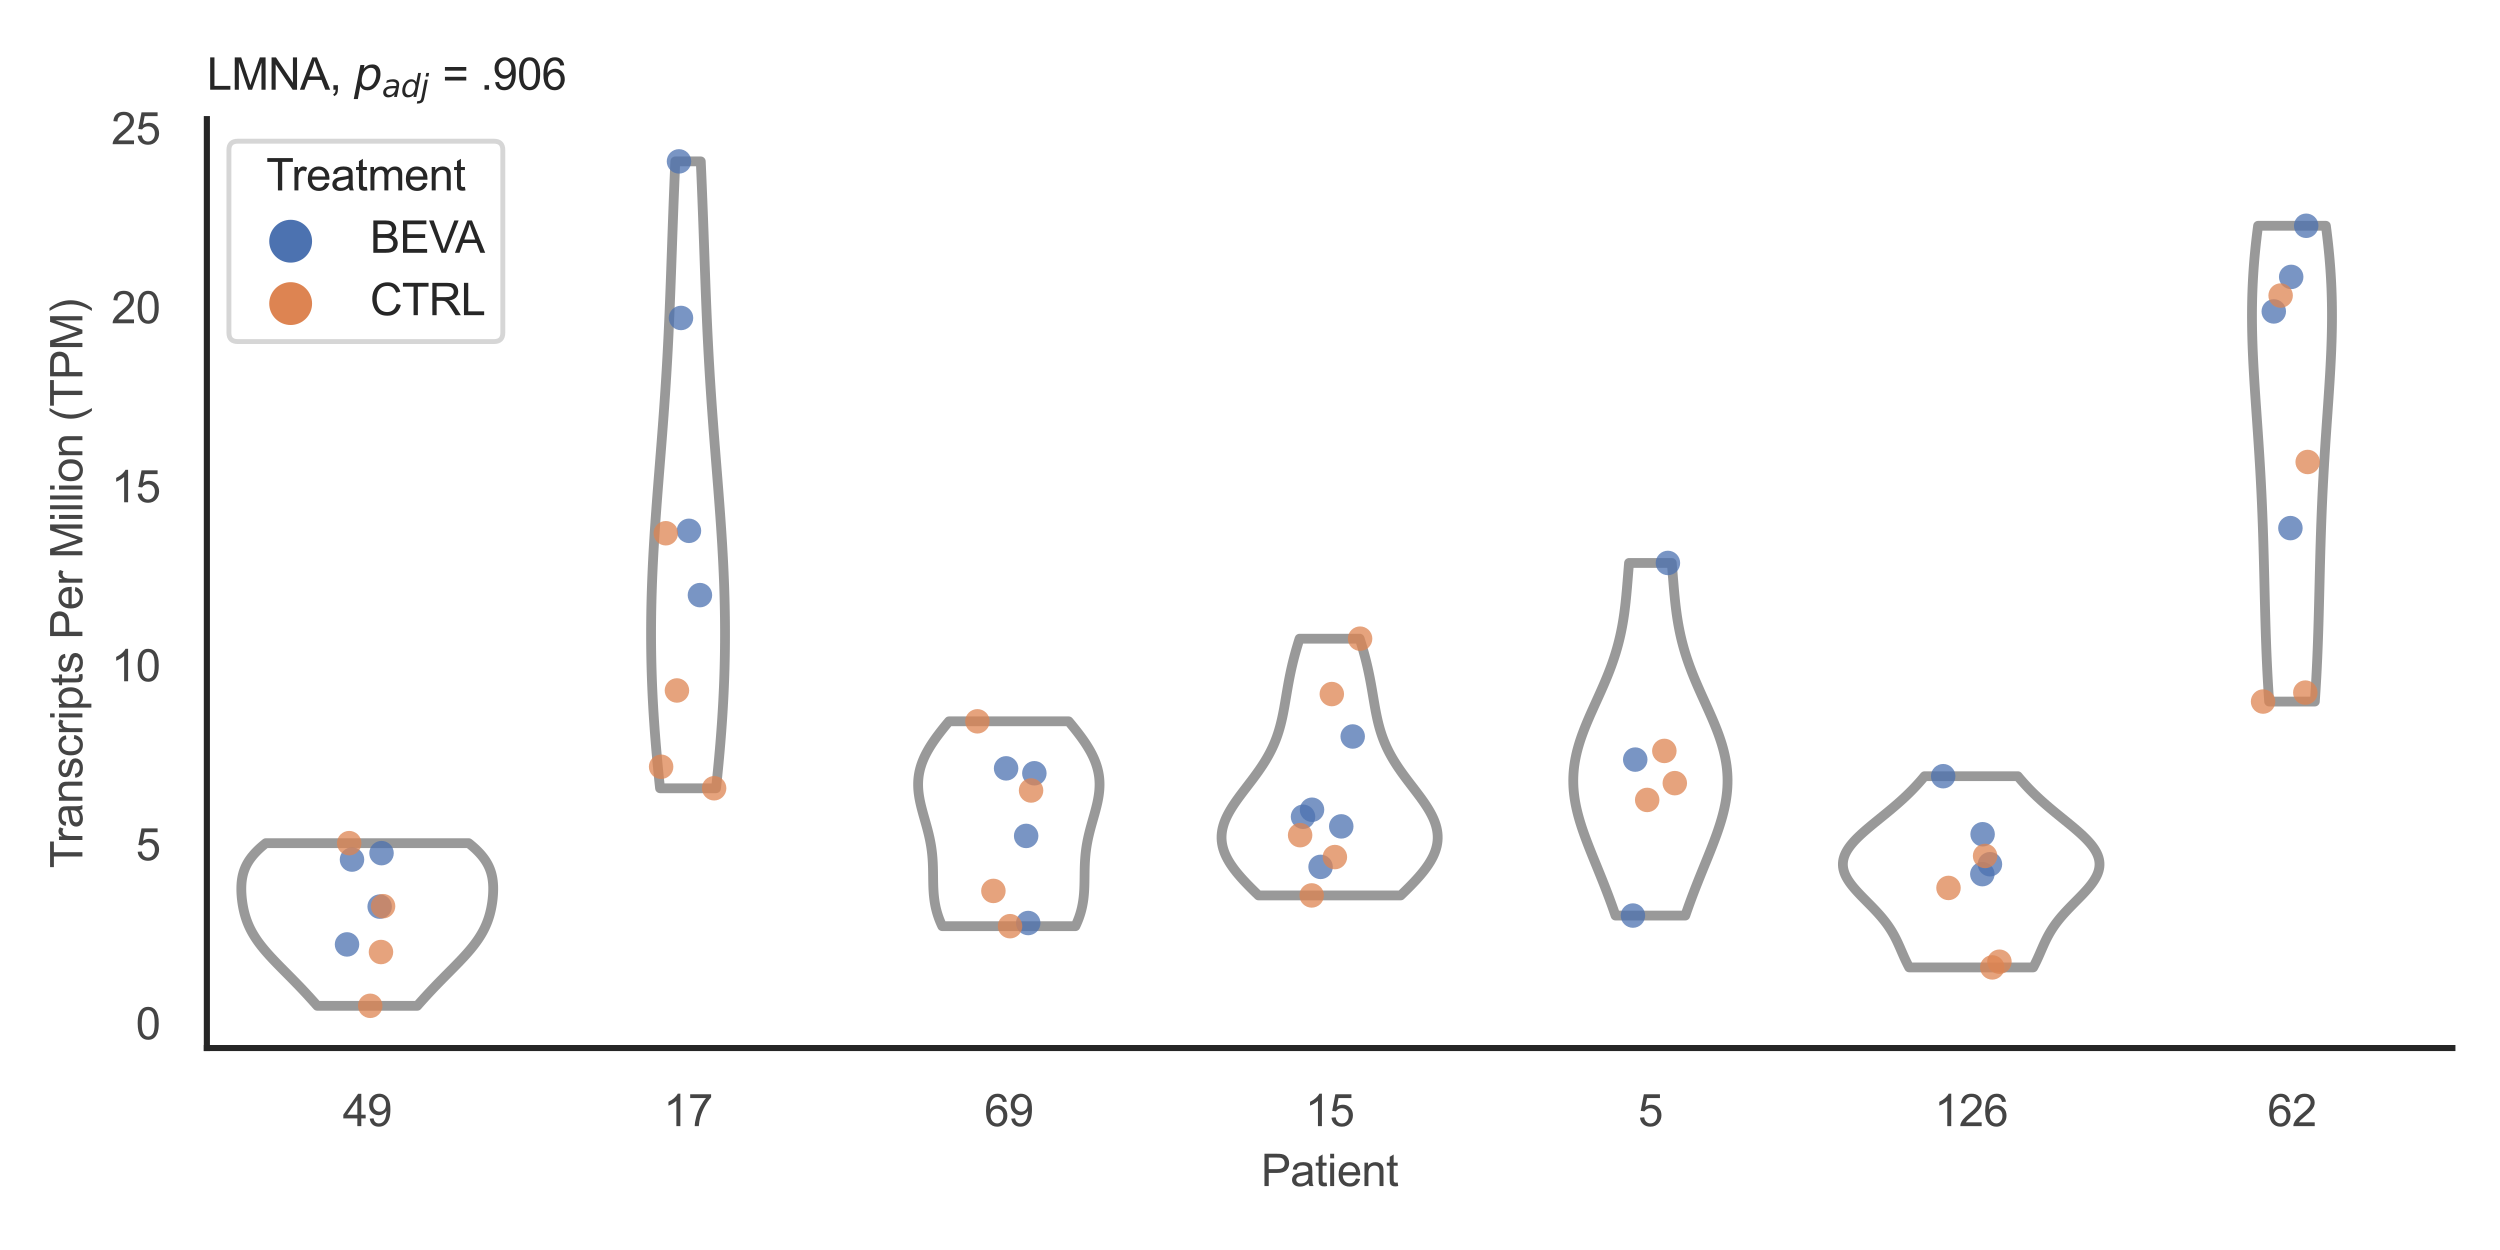 <?xml version="1.0" encoding="utf-8" standalone="no"?>
<!DOCTYPE svg PUBLIC "-//W3C//DTD SVG 1.1//EN"
  "http://www.w3.org/Graphics/SVG/1.1/DTD/svg11.dtd">
<svg xmlns:xlink="http://www.w3.org/1999/xlink" width="510.236pt" height="255.118pt" viewBox="0 0 510.236 255.118" xmlns="http://www.w3.org/2000/svg" version="1.1">
 <defs>
  <style type="text/css">*{stroke-linejoin: round; stroke-linecap: butt}</style>
 </defs>
 <g id="figure_1">
  <g id="patch_1">
   <path d="M 0 255.118 
L 510.236 255.118 
L 510.236 0 
L 0 0 
z
" style="fill: #ffffff"/>
  </g>
  <g id="axes_1">
   <g id="patch_2">
    <path d="M 42.22 213.898 
L 500.516 213.898 
L 500.516 24.32 
L 42.22 24.32 
z
" style="fill: #ffffff"/>
   </g>
   <g id="matplotlib.axis_1">
    <g id="xtick_1">
     <g id="text_1">
      <!-- 49 -->
      <g style="fill: #444444" transform="translate(69.951 229.84)scale(0.09 -0.09)">
       <defs>
        <path id="ArialMT-34" d="M 2069 0 
L 2069 1097 
L 81 1097 
L 81 1613 
L 2172 4581 
L 2631 4581 
L 2631 1613 
L 3250 1613 
L 3250 1097 
L 2631 1097 
L 2631 0 
L 2069 0 
z
M 2069 1613 
L 2069 3678 
L 634 1613 
L 2069 1613 
z
" transform="scale(0.016)"/>
        <path id="ArialMT-39" d="M 350 1059 
L 891 1109 
Q 959 728 1153 556 
Q 1347 384 1650 384 
Q 1909 384 2104 503 
Q 2300 622 2425 820 
Q 2550 1019 2634 1356 
Q 2719 1694 2719 2044 
Q 2719 2081 2716 2156 
Q 2547 1888 2255 1720 
Q 1963 1553 1622 1553 
Q 1053 1553 659 1965 
Q 266 2378 266 3053 
Q 266 3750 677 4175 
Q 1088 4600 1706 4600 
Q 2153 4600 2523 4359 
Q 2894 4119 3086 3673 
Q 3278 3228 3278 2384 
Q 3278 1506 3087 986 
Q 2897 466 2520 194 
Q 2144 -78 1638 -78 
Q 1100 -78 759 220 
Q 419 519 350 1059 
z
M 2653 3081 
Q 2653 3566 2395 3850 
Q 2138 4134 1775 4134 
Q 1400 4134 1122 3828 
Q 844 3522 844 3034 
Q 844 2597 1108 2323 
Q 1372 2050 1759 2050 
Q 2150 2050 2401 2323 
Q 2653 2597 2653 3081 
z
" transform="scale(0.016)"/>
       </defs>
       <use xlink:href="#ArialMT-34"/>
       <use xlink:href="#ArialMT-39" x="55.615"/>
      </g>
     </g>
    </g>
    <g id="xtick_2">
     <g id="text_2">
      <!-- 17 -->
      <g style="fill: #444444" transform="translate(135.421 229.84)scale(0.09 -0.09)">
       <defs>
        <path id="ArialMT-31" d="M 2384 0 
L 1822 0 
L 1822 3584 
Q 1619 3391 1289 3197 
Q 959 3003 697 2906 
L 697 3450 
Q 1169 3672 1522 3987 
Q 1875 4303 2022 4600 
L 2384 4600 
L 2384 0 
z
" transform="scale(0.016)"/>
        <path id="ArialMT-37" d="M 303 3981 
L 303 4522 
L 3269 4522 
L 3269 4084 
Q 2831 3619 2401 2847 
Q 1972 2075 1738 1259 
Q 1569 684 1522 0 
L 944 0 
Q 953 541 1156 1306 
Q 1359 2072 1739 2783 
Q 2119 3494 2547 3981 
L 303 3981 
z
" transform="scale(0.016)"/>
       </defs>
       <use xlink:href="#ArialMT-31"/>
       <use xlink:href="#ArialMT-37" x="55.615"/>
      </g>
     </g>
    </g>
    <g id="xtick_3">
     <g id="text_3">
      <!-- 69 -->
      <g style="fill: #444444" transform="translate(200.892 229.84)scale(0.09 -0.09)">
       <defs>
        <path id="ArialMT-36" d="M 3184 3459 
L 2625 3416 
Q 2550 3747 2413 3897 
Q 2184 4138 1850 4138 
Q 1581 4138 1378 3988 
Q 1113 3794 959 3422 
Q 806 3050 800 2363 
Q 1003 2672 1297 2822 
Q 1591 2972 1913 2972 
Q 2475 2972 2870 2558 
Q 3266 2144 3266 1488 
Q 3266 1056 3080 686 
Q 2894 316 2569 119 
Q 2244 -78 1831 -78 
Q 1128 -78 684 439 
Q 241 956 241 2144 
Q 241 3472 731 4075 
Q 1159 4600 1884 4600 
Q 2425 4600 2770 4297 
Q 3116 3994 3184 3459 
z
M 888 1484 
Q 888 1194 1011 928 
Q 1134 663 1356 523 
Q 1578 384 1822 384 
Q 2178 384 2434 671 
Q 2691 959 2691 1453 
Q 2691 1928 2437 2201 
Q 2184 2475 1800 2475 
Q 1419 2475 1153 2201 
Q 888 1928 888 1484 
z
" transform="scale(0.016)"/>
       </defs>
       <use xlink:href="#ArialMT-36"/>
       <use xlink:href="#ArialMT-39" x="55.615"/>
      </g>
     </g>
    </g>
    <g id="xtick_4">
     <g id="text_4">
      <!-- 15 -->
      <g style="fill: #444444" transform="translate(266.363 229.84)scale(0.09 -0.09)">
       <defs>
        <path id="ArialMT-35" d="M 266 1200 
L 856 1250 
Q 922 819 1161 601 
Q 1400 384 1738 384 
Q 2144 384 2425 690 
Q 2706 997 2706 1503 
Q 2706 1984 2436 2262 
Q 2166 2541 1728 2541 
Q 1456 2541 1237 2417 
Q 1019 2294 894 2097 
L 366 2166 
L 809 4519 
L 3088 4519 
L 3088 3981 
L 1259 3981 
L 1013 2750 
Q 1425 3038 1878 3038 
Q 2478 3038 2890 2622 
Q 3303 2206 3303 1553 
Q 3303 931 2941 478 
Q 2500 -78 1738 -78 
Q 1113 -78 717 272 
Q 322 622 266 1200 
z
" transform="scale(0.016)"/>
       </defs>
       <use xlink:href="#ArialMT-31"/>
       <use xlink:href="#ArialMT-35" x="55.615"/>
      </g>
     </g>
    </g>
    <g id="xtick_5">
     <g id="text_5">
      <!-- 5 -->
      <g style="fill: #444444" transform="translate(334.337 229.84)scale(0.09 -0.09)">
       <use xlink:href="#ArialMT-35"/>
      </g>
     </g>
    </g>
    <g id="xtick_6">
     <g id="text_6">
      <!-- 126 -->
      <g style="fill: #444444" transform="translate(394.803 229.84)scale(0.09 -0.09)">
       <defs>
        <path id="ArialMT-32" d="M 3222 541 
L 3222 0 
L 194 0 
Q 188 203 259 391 
Q 375 700 629 1000 
Q 884 1300 1366 1694 
Q 2113 2306 2375 2664 
Q 2638 3022 2638 3341 
Q 2638 3675 2398 3904 
Q 2159 4134 1775 4134 
Q 1369 4134 1125 3890 
Q 881 3647 878 3216 
L 300 3275 
Q 359 3922 746 4261 
Q 1134 4600 1788 4600 
Q 2447 4600 2831 4234 
Q 3216 3869 3216 3328 
Q 3216 3053 3103 2787 
Q 2991 2522 2730 2228 
Q 2469 1934 1863 1422 
Q 1356 997 1212 845 
Q 1069 694 975 541 
L 3222 541 
z
" transform="scale(0.016)"/>
       </defs>
       <use xlink:href="#ArialMT-31"/>
       <use xlink:href="#ArialMT-32" x="55.615"/>
       <use xlink:href="#ArialMT-36" x="111.23"/>
      </g>
     </g>
    </g>
    <g id="xtick_7">
     <g id="text_7">
      <!-- 62 -->
      <g style="fill: #444444" transform="translate(462.776 229.84)scale(0.09 -0.09)">
       <use xlink:href="#ArialMT-36"/>
       <use xlink:href="#ArialMT-32" x="55.615"/>
      </g>
     </g>
    </g>
    <g id="text_8">
     <!-- Patient -->
     <g style="fill: #444444" transform="translate(257.359 242.071)scale(0.09 -0.09)">
      <defs>
       <path id="ArialMT-50" d="M 494 0 
L 494 4581 
L 2222 4581 
Q 2678 4581 2919 4538 
Q 3256 4481 3484 4323 
Q 3713 4166 3852 3881 
Q 3991 3597 3991 3256 
Q 3991 2672 3619 2267 
Q 3247 1863 2275 1863 
L 1100 1863 
L 1100 0 
L 494 0 
z
M 1100 2403 
L 2284 2403 
Q 2872 2403 3119 2622 
Q 3366 2841 3366 3238 
Q 3366 3525 3220 3729 
Q 3075 3934 2838 4000 
Q 2684 4041 2272 4041 
L 1100 4041 
L 1100 2403 
z
" transform="scale(0.016)"/>
       <path id="ArialMT-61" d="M 2588 409 
Q 2275 144 1986 34 
Q 1697 -75 1366 -75 
Q 819 -75 525 192 
Q 231 459 231 875 
Q 231 1119 342 1320 
Q 453 1522 633 1644 
Q 813 1766 1038 1828 
Q 1203 1872 1538 1913 
Q 2219 1994 2541 2106 
Q 2544 2222 2544 2253 
Q 2544 2597 2384 2738 
Q 2169 2928 1744 2928 
Q 1347 2928 1158 2789 
Q 969 2650 878 2297 
L 328 2372 
Q 403 2725 575 2942 
Q 747 3159 1072 3276 
Q 1397 3394 1825 3394 
Q 2250 3394 2515 3294 
Q 2781 3194 2906 3042 
Q 3031 2891 3081 2659 
Q 3109 2516 3109 2141 
L 3109 1391 
Q 3109 606 3145 398 
Q 3181 191 3288 0 
L 2700 0 
Q 2613 175 2588 409 
z
M 2541 1666 
Q 2234 1541 1622 1453 
Q 1275 1403 1131 1340 
Q 988 1278 909 1158 
Q 831 1038 831 891 
Q 831 666 1001 516 
Q 1172 366 1500 366 
Q 1825 366 2078 508 
Q 2331 650 2450 897 
Q 2541 1088 2541 1459 
L 2541 1666 
z
" transform="scale(0.016)"/>
       <path id="ArialMT-74" d="M 1650 503 
L 1731 6 
Q 1494 -44 1306 -44 
Q 1000 -44 831 53 
Q 663 150 594 308 
Q 525 466 525 972 
L 525 2881 
L 113 2881 
L 113 3319 
L 525 3319 
L 525 4141 
L 1084 4478 
L 1084 3319 
L 1650 3319 
L 1650 2881 
L 1084 2881 
L 1084 941 
Q 1084 700 1114 631 
Q 1144 563 1211 522 
Q 1278 481 1403 481 
Q 1497 481 1650 503 
z
" transform="scale(0.016)"/>
       <path id="ArialMT-69" d="M 425 3934 
L 425 4581 
L 988 4581 
L 988 3934 
L 425 3934 
z
M 425 0 
L 425 3319 
L 988 3319 
L 988 0 
L 425 0 
z
" transform="scale(0.016)"/>
       <path id="ArialMT-65" d="M 2694 1069 
L 3275 997 
Q 3138 488 2766 206 
Q 2394 -75 1816 -75 
Q 1088 -75 661 373 
Q 234 822 234 1631 
Q 234 2469 665 2931 
Q 1097 3394 1784 3394 
Q 2450 3394 2872 2941 
Q 3294 2488 3294 1666 
Q 3294 1616 3291 1516 
L 816 1516 
Q 847 969 1125 678 
Q 1403 388 1819 388 
Q 2128 388 2347 550 
Q 2566 713 2694 1069 
z
M 847 1978 
L 2700 1978 
Q 2663 2397 2488 2606 
Q 2219 2931 1791 2931 
Q 1403 2931 1139 2672 
Q 875 2413 847 1978 
z
" transform="scale(0.016)"/>
       <path id="ArialMT-6e" d="M 422 0 
L 422 3319 
L 928 3319 
L 928 2847 
Q 1294 3394 1984 3394 
Q 2284 3394 2536 3286 
Q 2788 3178 2913 3003 
Q 3038 2828 3088 2588 
Q 3119 2431 3119 2041 
L 3119 0 
L 2556 0 
L 2556 2019 
Q 2556 2363 2490 2533 
Q 2425 2703 2258 2804 
Q 2091 2906 1866 2906 
Q 1506 2906 1245 2678 
Q 984 2450 984 1813 
L 984 0 
L 422 0 
z
" transform="scale(0.016)"/>
      </defs>
      <use xlink:href="#ArialMT-50"/>
      <use xlink:href="#ArialMT-61" x="66.699"/>
      <use xlink:href="#ArialMT-74" x="122.314"/>
      <use xlink:href="#ArialMT-69" x="150.098"/>
      <use xlink:href="#ArialMT-65" x="172.314"/>
      <use xlink:href="#ArialMT-6e" x="227.93"/>
      <use xlink:href="#ArialMT-74" x="283.545"/>
     </g>
    </g>
   </g>
   <g id="matplotlib.axis_2">
    <g id="ytick_1">
     <g id="text_9">
      <!-- 0 -->
      <g style="fill: #444444" transform="translate(27.715 212.111)scale(0.09 -0.09)">
       <defs>
        <path id="ArialMT-30" d="M 266 2259 
Q 266 3072 433 3567 
Q 600 4063 929 4331 
Q 1259 4600 1759 4600 
Q 2128 4600 2406 4451 
Q 2684 4303 2865 4023 
Q 3047 3744 3150 3342 
Q 3253 2941 3253 2259 
Q 3253 1453 3087 958 
Q 2922 463 2592 192 
Q 2263 -78 1759 -78 
Q 1097 -78 719 397 
Q 266 969 266 2259 
z
M 844 2259 
Q 844 1131 1108 757 
Q 1372 384 1759 384 
Q 2147 384 2411 759 
Q 2675 1134 2675 2259 
Q 2675 3391 2411 3762 
Q 2147 4134 1753 4134 
Q 1366 4134 1134 3806 
Q 844 3388 844 2259 
z
" transform="scale(0.016)"/>
       </defs>
       <use xlink:href="#ArialMT-30"/>
      </g>
     </g>
    </g>
    <g id="ytick_2">
     <g id="text_10">
      <!-- 5 -->
      <g style="fill: #444444" transform="translate(27.715 175.576)scale(0.09 -0.09)">
       <use xlink:href="#ArialMT-35"/>
      </g>
     </g>
    </g>
    <g id="ytick_3">
     <g id="text_11">
      <!-- 10 -->
      <g style="fill: #444444" transform="translate(22.71 139.041)scale(0.09 -0.09)">
       <use xlink:href="#ArialMT-31"/>
       <use xlink:href="#ArialMT-30" x="55.615"/>
      </g>
     </g>
    </g>
    <g id="ytick_4">
     <g id="text_12">
      <!-- 15 -->
      <g style="fill: #444444" transform="translate(22.71 102.506)scale(0.09 -0.09)">
       <use xlink:href="#ArialMT-31"/>
       <use xlink:href="#ArialMT-35" x="55.615"/>
      </g>
     </g>
    </g>
    <g id="ytick_5">
     <g id="text_13">
      <!-- 20 -->
      <g style="fill: #444444" transform="translate(22.71 65.971)scale(0.09 -0.09)">
       <use xlink:href="#ArialMT-32"/>
       <use xlink:href="#ArialMT-30" x="55.615"/>
      </g>
     </g>
    </g>
    <g id="ytick_6">
     <g id="text_14">
      <!-- 25 -->
      <g style="fill: #444444" transform="translate(22.71 29.436)scale(0.09 -0.09)">
       <use xlink:href="#ArialMT-32"/>
       <use xlink:href="#ArialMT-35" x="55.615"/>
      </g>
     </g>
    </g>
    <g id="text_15">
     <!-- Transcripts Per Million (TPM) -->
     <g style="fill: #444444" transform="translate(16.816 177.194)rotate(-90)scale(0.09 -0.09)">
      <defs>
       <path id="ArialMT-54" d="M 1659 0 
L 1659 4041 
L 150 4041 
L 150 4581 
L 3781 4581 
L 3781 4041 
L 2266 4041 
L 2266 0 
L 1659 0 
z
" transform="scale(0.016)"/>
       <path id="ArialMT-72" d="M 416 0 
L 416 3319 
L 922 3319 
L 922 2816 
Q 1116 3169 1280 3281 
Q 1444 3394 1641 3394 
Q 1925 3394 2219 3213 
L 2025 2691 
Q 1819 2813 1613 2813 
Q 1428 2813 1281 2702 
Q 1134 2591 1072 2394 
Q 978 2094 978 1738 
L 978 0 
L 416 0 
z
" transform="scale(0.016)"/>
       <path id="ArialMT-73" d="M 197 991 
L 753 1078 
Q 800 744 1014 566 
Q 1228 388 1613 388 
Q 2000 388 2187 545 
Q 2375 703 2375 916 
Q 2375 1106 2209 1216 
Q 2094 1291 1634 1406 
Q 1016 1563 777 1677 
Q 538 1791 414 1992 
Q 291 2194 291 2438 
Q 291 2659 392 2848 
Q 494 3038 669 3163 
Q 800 3259 1026 3326 
Q 1253 3394 1513 3394 
Q 1903 3394 2198 3281 
Q 2494 3169 2634 2976 
Q 2775 2784 2828 2463 
L 2278 2388 
Q 2241 2644 2061 2787 
Q 1881 2931 1553 2931 
Q 1166 2931 1000 2803 
Q 834 2675 834 2503 
Q 834 2394 903 2306 
Q 972 2216 1119 2156 
Q 1203 2125 1616 2013 
Q 2213 1853 2448 1751 
Q 2684 1650 2818 1456 
Q 2953 1263 2953 975 
Q 2953 694 2789 445 
Q 2625 197 2315 61 
Q 2006 -75 1616 -75 
Q 969 -75 630 194 
Q 291 463 197 991 
z
" transform="scale(0.016)"/>
       <path id="ArialMT-63" d="M 2588 1216 
L 3141 1144 
Q 3050 572 2676 248 
Q 2303 -75 1759 -75 
Q 1078 -75 664 370 
Q 250 816 250 1647 
Q 250 2184 428 2587 
Q 606 2991 970 3192 
Q 1334 3394 1763 3394 
Q 2303 3394 2647 3120 
Q 2991 2847 3088 2344 
L 2541 2259 
Q 2463 2594 2264 2762 
Q 2066 2931 1784 2931 
Q 1359 2931 1093 2626 
Q 828 2322 828 1663 
Q 828 994 1084 691 
Q 1341 388 1753 388 
Q 2084 388 2306 591 
Q 2528 794 2588 1216 
z
" transform="scale(0.016)"/>
       <path id="ArialMT-70" d="M 422 -1272 
L 422 3319 
L 934 3319 
L 934 2888 
Q 1116 3141 1344 3267 
Q 1572 3394 1897 3394 
Q 2322 3394 2647 3175 
Q 2972 2956 3137 2557 
Q 3303 2159 3303 1684 
Q 3303 1175 3120 767 
Q 2938 359 2589 142 
Q 2241 -75 1856 -75 
Q 1575 -75 1351 44 
Q 1128 163 984 344 
L 984 -1272 
L 422 -1272 
z
M 931 1641 
Q 931 1000 1190 694 
Q 1450 388 1819 388 
Q 2194 388 2461 705 
Q 2728 1022 2728 1688 
Q 2728 2322 2467 2637 
Q 2206 2953 1844 2953 
Q 1484 2953 1207 2617 
Q 931 2281 931 1641 
z
" transform="scale(0.016)"/>
       <path id="ArialMT-20" transform="scale(0.016)"/>
       <path id="ArialMT-4d" d="M 475 0 
L 475 4581 
L 1388 4581 
L 2472 1338 
Q 2622 884 2691 659 
Q 2769 909 2934 1394 
L 4031 4581 
L 4847 4581 
L 4847 0 
L 4263 0 
L 4263 3834 
L 2931 0 
L 2384 0 
L 1059 3900 
L 1059 0 
L 475 0 
z
" transform="scale(0.016)"/>
       <path id="ArialMT-6c" d="M 409 0 
L 409 4581 
L 972 4581 
L 972 0 
L 409 0 
z
" transform="scale(0.016)"/>
       <path id="ArialMT-6f" d="M 213 1659 
Q 213 2581 725 3025 
Q 1153 3394 1769 3394 
Q 2453 3394 2887 2945 
Q 3322 2497 3322 1706 
Q 3322 1066 3130 698 
Q 2938 331 2570 128 
Q 2203 -75 1769 -75 
Q 1072 -75 642 372 
Q 213 819 213 1659 
z
M 791 1659 
Q 791 1022 1069 705 
Q 1347 388 1769 388 
Q 2188 388 2466 706 
Q 2744 1025 2744 1678 
Q 2744 2294 2464 2611 
Q 2184 2928 1769 2928 
Q 1347 2928 1069 2612 
Q 791 2297 791 1659 
z
" transform="scale(0.016)"/>
       <path id="ArialMT-28" d="M 1497 -1347 
Q 1031 -759 709 28 
Q 388 816 388 1659 
Q 388 2403 628 3084 
Q 909 3875 1497 4659 
L 1900 4659 
Q 1522 4009 1400 3731 
Q 1209 3300 1100 2831 
Q 966 2247 966 1656 
Q 966 153 1900 -1347 
L 1497 -1347 
z
" transform="scale(0.016)"/>
       <path id="ArialMT-29" d="M 791 -1347 
L 388 -1347 
Q 1322 153 1322 1656 
Q 1322 2244 1188 2822 
Q 1081 3291 891 3722 
Q 769 4003 388 4659 
L 791 4659 
Q 1378 3875 1659 3084 
Q 1900 2403 1900 1659 
Q 1900 816 1576 28 
Q 1253 -759 791 -1347 
z
" transform="scale(0.016)"/>
      </defs>
      <use xlink:href="#ArialMT-54"/>
      <use xlink:href="#ArialMT-72" x="57.334"/>
      <use xlink:href="#ArialMT-61" x="90.635"/>
      <use xlink:href="#ArialMT-6e" x="146.25"/>
      <use xlink:href="#ArialMT-73" x="201.865"/>
      <use xlink:href="#ArialMT-63" x="251.865"/>
      <use xlink:href="#ArialMT-72" x="301.865"/>
      <use xlink:href="#ArialMT-69" x="335.166"/>
      <use xlink:href="#ArialMT-70" x="357.383"/>
      <use xlink:href="#ArialMT-74" x="412.998"/>
      <use xlink:href="#ArialMT-73" x="440.781"/>
      <use xlink:href="#ArialMT-20" x="490.781"/>
      <use xlink:href="#ArialMT-50" x="518.564"/>
      <use xlink:href="#ArialMT-65" x="585.264"/>
      <use xlink:href="#ArialMT-72" x="640.879"/>
      <use xlink:href="#ArialMT-20" x="674.18"/>
      <use xlink:href="#ArialMT-4d" x="701.963"/>
      <use xlink:href="#ArialMT-69" x="785.264"/>
      <use xlink:href="#ArialMT-6c" x="807.48"/>
      <use xlink:href="#ArialMT-6c" x="829.697"/>
      <use xlink:href="#ArialMT-69" x="851.914"/>
      <use xlink:href="#ArialMT-6f" x="874.131"/>
      <use xlink:href="#ArialMT-6e" x="929.746"/>
      <use xlink:href="#ArialMT-20" x="985.361"/>
      <use xlink:href="#ArialMT-28" x="1013.145"/>
      <use xlink:href="#ArialMT-54" x="1046.445"/>
      <use xlink:href="#ArialMT-50" x="1107.529"/>
      <use xlink:href="#ArialMT-4d" x="1174.229"/>
      <use xlink:href="#ArialMT-29" x="1257.529"/>
     </g>
    </g>
   </g>
   <g id="PolyCollection_1">
    <defs>
     <path id="m8939baae94" d="M 85.162 -49.837 
L 64.749 -49.837 
L 64.454 -50.173 
L 64.157 -50.508 
L 63.858 -50.843 
L 63.557 -51.179 
L 63.253 -51.514 
L 62.946 -51.849 
L 62.637 -52.185 
L 62.326 -52.52 
L 62.012 -52.855 
L 61.696 -53.191 
L 61.378 -53.526 
L 61.057 -53.861 
L 60.733 -54.197 
L 60.408 -54.532 
L 60.081 -54.867 
L 59.752 -55.203 
L 59.422 -55.538 
L 59.091 -55.873 
L 58.758 -56.209 
L 58.426 -56.544 
L 58.093 -56.879 
L 57.761 -57.215 
L 57.429 -57.55 
L 57.099 -57.885 
L 56.771 -58.221 
L 56.445 -58.556 
L 56.123 -58.891 
L 55.804 -59.227 
L 55.488 -59.562 
L 55.178 -59.897 
L 54.873 -60.233 
L 54.574 -60.568 
L 54.28 -60.903 
L 53.994 -61.239 
L 53.715 -61.574 
L 53.444 -61.909 
L 53.181 -62.245 
L 52.926 -62.58 
L 52.68 -62.915 
L 52.443 -63.251 
L 52.216 -63.586 
L 51.998 -63.922 
L 51.79 -64.257 
L 51.591 -64.592 
L 51.402 -64.928 
L 51.223 -65.263 
L 51.053 -65.598 
L 50.893 -65.934 
L 50.742 -66.269 
L 50.6 -66.604 
L 50.467 -66.94 
L 50.343 -67.275 
L 50.227 -67.61 
L 50.119 -67.946 
L 50.018 -68.281 
L 49.925 -68.616 
L 49.839 -68.952 
L 49.759 -69.287 
L 49.686 -69.622 
L 49.619 -69.958 
L 49.558 -70.293 
L 49.502 -70.628 
L 49.452 -70.964 
L 49.408 -71.299 
L 49.368 -71.634 
L 49.334 -71.97 
L 49.306 -72.305 
L 49.283 -72.64 
L 49.266 -72.976 
L 49.255 -73.311 
L 49.251 -73.646 
L 49.253 -73.982 
L 49.262 -74.317 
L 49.28 -74.652 
L 49.305 -74.988 
L 49.34 -75.323 
L 49.385 -75.658 
L 49.44 -75.994 
L 49.507 -76.329 
L 49.586 -76.664 
L 49.677 -77 
L 49.783 -77.335 
L 49.903 -77.671 
L 50.038 -78.006 
L 50.189 -78.341 
L 50.357 -78.677 
L 50.543 -79.012 
L 50.747 -79.347 
L 50.969 -79.683 
L 51.21 -80.018 
L 51.471 -80.353 
L 51.751 -80.689 
L 52.051 -81.024 
L 52.37 -81.359 
L 52.71 -81.695 
L 53.068 -82.03 
L 53.446 -82.365 
L 53.843 -82.701 
L 54.258 -83.036 
L 95.653 -83.036 
L 95.653 -83.036 
L 96.068 -82.701 
L 96.465 -82.365 
L 96.843 -82.03 
L 97.201 -81.695 
L 97.541 -81.359 
L 97.86 -81.024 
L 98.16 -80.689 
L 98.44 -80.353 
L 98.701 -80.018 
L 98.942 -79.683 
L 99.164 -79.347 
L 99.368 -79.012 
L 99.554 -78.677 
L 99.722 -78.341 
L 99.873 -78.006 
L 100.008 -77.671 
L 100.128 -77.335 
L 100.234 -77 
L 100.325 -76.664 
L 100.404 -76.329 
L 100.471 -75.994 
L 100.526 -75.658 
L 100.571 -75.323 
L 100.605 -74.988 
L 100.631 -74.652 
L 100.649 -74.317 
L 100.658 -73.982 
L 100.66 -73.646 
L 100.656 -73.311 
L 100.645 -72.976 
L 100.628 -72.64 
L 100.605 -72.305 
L 100.576 -71.97 
L 100.543 -71.634 
L 100.503 -71.299 
L 100.459 -70.964 
L 100.409 -70.628 
L 100.353 -70.293 
L 100.292 -69.958 
L 100.225 -69.622 
L 100.152 -69.287 
L 100.072 -68.952 
L 99.986 -68.616 
L 99.893 -68.281 
L 99.792 -67.946 
L 99.684 -67.61 
L 99.568 -67.275 
L 99.443 -66.94 
L 99.311 -66.604 
L 99.169 -66.269 
L 99.018 -65.934 
L 98.858 -65.598 
L 98.688 -65.263 
L 98.509 -64.928 
L 98.32 -64.592 
L 98.121 -64.257 
L 97.913 -63.922 
L 97.695 -63.586 
L 97.467 -63.251 
L 97.231 -62.915 
L 96.985 -62.58 
L 96.73 -62.245 
L 96.467 -61.909 
L 96.196 -61.574 
L 95.917 -61.239 
L 95.63 -60.903 
L 95.337 -60.568 
L 95.038 -60.233 
L 94.733 -59.897 
L 94.422 -59.562 
L 94.107 -59.227 
L 93.788 -58.891 
L 93.465 -58.556 
L 93.14 -58.221 
L 92.812 -57.885 
L 92.482 -57.55 
L 92.15 -57.215 
L 91.818 -56.879 
L 91.485 -56.544 
L 91.153 -56.209 
L 90.82 -55.873 
L 90.489 -55.538 
L 90.159 -55.203 
L 89.83 -54.867 
L 89.503 -54.532 
L 89.177 -54.197 
L 88.854 -53.861 
L 88.533 -53.526 
L 88.215 -53.191 
L 87.898 -52.855 
L 87.585 -52.52 
L 87.273 -52.185 
L 86.965 -51.849 
L 86.658 -51.514 
L 86.354 -51.179 
L 86.053 -50.843 
L 85.753 -50.508 
L 85.456 -50.173 
L 85.162 -49.837 
z
" style="stroke: #999999; stroke-width: 2"/>
    </defs>
    <g clip-path="url(#p30721806ee)">
     <use xlink:href="#m8939baae94" x="0" y="255.118" style="fill: #ffffff; stroke: #999999; stroke-width: 2"/>
    </g>
   </g>
   <g id="PolyCollection_2">
    <defs>
     <path id="m6ba1d75959" d="M 146.142 -94.237 
L 134.711 -94.237 
L 134.574 -95.529 
L 134.442 -96.822 
L 134.313 -98.114 
L 134.188 -99.406 
L 134.069 -100.699 
L 133.954 -101.991 
L 133.844 -103.284 
L 133.739 -104.576 
L 133.639 -105.868 
L 133.546 -107.161 
L 133.458 -108.453 
L 133.375 -109.745 
L 133.299 -111.038 
L 133.229 -112.33 
L 133.166 -113.622 
L 133.108 -114.915 
L 133.057 -116.207 
L 133.012 -117.5 
L 132.974 -118.792 
L 132.942 -120.084 
L 132.917 -121.377 
L 132.898 -122.669 
L 132.886 -123.961 
L 132.88 -125.254 
L 132.881 -126.546 
L 132.888 -127.838 
L 132.901 -129.131 
L 132.92 -130.423 
L 132.946 -131.716 
L 132.978 -133.008 
L 133.015 -134.3 
L 133.058 -135.593 
L 133.107 -136.885 
L 133.161 -138.177 
L 133.22 -139.47 
L 133.284 -140.762 
L 133.352 -142.054 
L 133.426 -143.347 
L 133.503 -144.639 
L 133.584 -145.932 
L 133.669 -147.224 
L 133.757 -148.516 
L 133.849 -149.809 
L 133.943 -151.101 
L 134.039 -152.393 
L 134.137 -153.686 
L 134.237 -154.978 
L 134.338 -156.27 
L 134.441 -157.563 
L 134.544 -158.855 
L 134.647 -160.148 
L 134.75 -161.44 
L 134.853 -162.732 
L 134.955 -164.025 
L 135.057 -165.317 
L 135.157 -166.609 
L 135.256 -167.902 
L 135.353 -169.194 
L 135.448 -170.486 
L 135.541 -171.779 
L 135.632 -173.071 
L 135.721 -174.364 
L 135.807 -175.656 
L 135.891 -176.948 
L 135.971 -178.241 
L 136.05 -179.533 
L 136.125 -180.825 
L 136.198 -182.118 
L 136.268 -183.41 
L 136.336 -184.702 
L 136.401 -185.995 
L 136.463 -187.287 
L 136.523 -188.579 
L 136.582 -189.872 
L 136.638 -191.164 
L 136.692 -192.457 
L 136.744 -193.749 
L 136.795 -195.041 
L 136.845 -196.334 
L 136.893 -197.626 
L 136.941 -198.918 
L 136.988 -200.211 
L 137.034 -201.503 
L 137.08 -202.795 
L 137.126 -204.088 
L 137.172 -205.38 
L 137.217 -206.673 
L 137.264 -207.965 
L 137.311 -209.257 
L 137.358 -210.55 
L 137.406 -211.842 
L 137.455 -213.134 
L 137.505 -214.427 
L 137.556 -215.719 
L 137.609 -217.011 
L 137.662 -218.304 
L 137.717 -219.596 
L 137.772 -220.889 
L 137.829 -222.181 
L 143.023 -222.181 
L 143.023 -222.181 
L 143.08 -220.889 
L 143.136 -219.596 
L 143.191 -218.304 
L 143.244 -217.011 
L 143.296 -215.719 
L 143.347 -214.427 
L 143.397 -213.134 
L 143.446 -211.842 
L 143.495 -210.55 
L 143.542 -209.257 
L 143.589 -207.965 
L 143.635 -206.673 
L 143.681 -205.38 
L 143.727 -204.088 
L 143.773 -202.795 
L 143.819 -201.503 
L 143.865 -200.211 
L 143.912 -198.918 
L 143.959 -197.626 
L 144.008 -196.334 
L 144.057 -195.041 
L 144.108 -193.749 
L 144.161 -192.457 
L 144.215 -191.164 
L 144.271 -189.872 
L 144.329 -188.579 
L 144.389 -187.287 
L 144.452 -185.995 
L 144.517 -184.702 
L 144.585 -183.41 
L 144.655 -182.118 
L 144.728 -180.825 
L 144.803 -179.533 
L 144.881 -178.241 
L 144.962 -176.948 
L 145.046 -175.656 
L 145.132 -174.364 
L 145.22 -173.071 
L 145.311 -171.779 
L 145.404 -170.486 
L 145.5 -169.194 
L 145.597 -167.902 
L 145.696 -166.609 
L 145.796 -165.317 
L 145.897 -164.025 
L 146 -162.732 
L 146.103 -161.44 
L 146.206 -160.148 
L 146.309 -158.855 
L 146.412 -157.563 
L 146.514 -156.27 
L 146.616 -154.978 
L 146.715 -153.686 
L 146.814 -152.393 
L 146.91 -151.101 
L 147.004 -149.809 
L 147.095 -148.516 
L 147.183 -147.224 
L 147.268 -145.932 
L 147.35 -144.639 
L 147.427 -143.347 
L 147.5 -142.054 
L 147.569 -140.762 
L 147.633 -139.47 
L 147.692 -138.177 
L 147.746 -136.885 
L 147.795 -135.593 
L 147.838 -134.3 
L 147.875 -133.008 
L 147.907 -131.716 
L 147.932 -130.423 
L 147.952 -129.131 
L 147.965 -127.838 
L 147.972 -126.546 
L 147.972 -125.254 
L 147.967 -123.961 
L 147.954 -122.669 
L 147.936 -121.377 
L 147.91 -120.084 
L 147.879 -118.792 
L 147.84 -117.5 
L 147.796 -116.207 
L 147.745 -114.915 
L 147.687 -113.622 
L 147.623 -112.33 
L 147.553 -111.038 
L 147.477 -109.745 
L 147.395 -108.453 
L 147.307 -107.161 
L 147.213 -105.868 
L 147.114 -104.576 
L 147.009 -103.284 
L 146.899 -101.991 
L 146.784 -100.699 
L 146.664 -99.406 
L 146.54 -98.114 
L 146.411 -96.822 
L 146.278 -95.529 
L 146.142 -94.237 
z
" style="stroke: #999999; stroke-width: 2"/>
    </defs>
    <g clip-path="url(#p30721806ee)">
     <use xlink:href="#m6ba1d75959" x="0" y="255.118" style="fill: #ffffff; stroke: #999999; stroke-width: 2"/>
    </g>
   </g>
   <g id="PolyCollection_3">
    <defs>
     <path id="me6ca896274" d="M 219.486 -66.09 
L 192.309 -66.09 
L 192.113 -66.513 
L 191.929 -66.935 
L 191.758 -67.357 
L 191.598 -67.779 
L 191.451 -68.202 
L 191.316 -68.624 
L 191.192 -69.046 
L 191.081 -69.469 
L 190.98 -69.891 
L 190.891 -70.313 
L 190.812 -70.736 
L 190.743 -71.158 
L 190.684 -71.58 
L 190.633 -72.003 
L 190.59 -72.425 
L 190.555 -72.847 
L 190.526 -73.27 
L 190.503 -73.692 
L 190.485 -74.114 
L 190.472 -74.537 
L 190.462 -74.959 
L 190.454 -75.381 
L 190.448 -75.804 
L 190.443 -76.226 
L 190.437 -76.648 
L 190.431 -77.071 
L 190.424 -77.493 
L 190.414 -77.915 
L 190.402 -78.338 
L 190.386 -78.76 
L 190.366 -79.182 
L 190.341 -79.605 
L 190.311 -80.027 
L 190.275 -80.449 
L 190.234 -80.872 
L 190.187 -81.294 
L 190.133 -81.716 
L 190.073 -82.139 
L 190.007 -82.561 
L 189.934 -82.983 
L 189.855 -83.405 
L 189.77 -83.828 
L 189.679 -84.25 
L 189.583 -84.672 
L 189.481 -85.095 
L 189.375 -85.517 
L 189.265 -85.939 
L 189.152 -86.362 
L 189.036 -86.784 
L 188.918 -87.206 
L 188.798 -87.629 
L 188.678 -88.051 
L 188.558 -88.473 
L 188.439 -88.896 
L 188.323 -89.318 
L 188.209 -89.74 
L 188.099 -90.163 
L 187.993 -90.585 
L 187.893 -91.007 
L 187.8 -91.43 
L 187.714 -91.852 
L 187.636 -92.274 
L 187.567 -92.697 
L 187.508 -93.119 
L 187.459 -93.541 
L 187.422 -93.964 
L 187.396 -94.386 
L 187.384 -94.808 
L 187.384 -95.231 
L 187.398 -95.653 
L 187.426 -96.075 
L 187.468 -96.498 
L 187.525 -96.92 
L 187.597 -97.342 
L 187.684 -97.764 
L 187.786 -98.187 
L 187.904 -98.609 
L 188.037 -99.031 
L 188.185 -99.454 
L 188.348 -99.876 
L 188.525 -100.298 
L 188.717 -100.721 
L 188.924 -101.143 
L 189.144 -101.565 
L 189.377 -101.988 
L 189.623 -102.41 
L 189.881 -102.832 
L 190.151 -103.255 
L 190.432 -103.677 
L 190.723 -104.099 
L 191.023 -104.522 
L 191.333 -104.944 
L 191.651 -105.366 
L 191.976 -105.789 
L 192.308 -106.211 
L 192.645 -106.633 
L 192.988 -107.056 
L 193.335 -107.478 
L 193.685 -107.9 
L 218.109 -107.9 
L 218.109 -107.9 
L 218.46 -107.478 
L 218.807 -107.056 
L 219.149 -106.633 
L 219.487 -106.211 
L 219.819 -105.789 
L 220.144 -105.366 
L 220.461 -104.944 
L 220.771 -104.522 
L 221.072 -104.099 
L 221.363 -103.677 
L 221.644 -103.255 
L 221.913 -102.832 
L 222.172 -102.41 
L 222.418 -101.988 
L 222.651 -101.565 
L 222.871 -101.143 
L 223.077 -100.721 
L 223.269 -100.298 
L 223.447 -99.876 
L 223.61 -99.454 
L 223.758 -99.031 
L 223.891 -98.609 
L 224.008 -98.187 
L 224.111 -97.764 
L 224.198 -97.342 
L 224.27 -96.92 
L 224.327 -96.498 
L 224.369 -96.075 
L 224.397 -95.653 
L 224.411 -95.231 
L 224.411 -94.808 
L 224.398 -94.386 
L 224.373 -93.964 
L 224.335 -93.541 
L 224.287 -93.119 
L 224.228 -92.697 
L 224.159 -92.274 
L 224.081 -91.852 
L 223.995 -91.43 
L 223.901 -91.007 
L 223.801 -90.585 
L 223.696 -90.163 
L 223.586 -89.74 
L 223.472 -89.318 
L 223.355 -88.896 
L 223.236 -88.473 
L 223.117 -88.051 
L 222.996 -87.629 
L 222.877 -87.206 
L 222.759 -86.784 
L 222.642 -86.362 
L 222.529 -85.939 
L 222.419 -85.517 
L 222.313 -85.095 
L 222.212 -84.672 
L 222.115 -84.25 
L 222.025 -83.828 
L 221.94 -83.405 
L 221.86 -82.983 
L 221.788 -82.561 
L 221.721 -82.139 
L 221.661 -81.716 
L 221.608 -81.294 
L 221.56 -80.872 
L 221.519 -80.449 
L 221.484 -80.027 
L 221.454 -79.605 
L 221.429 -79.182 
L 221.409 -78.76 
L 221.393 -78.338 
L 221.38 -77.915 
L 221.37 -77.493 
L 221.363 -77.071 
L 221.357 -76.648 
L 221.352 -76.226 
L 221.347 -75.804 
L 221.341 -75.381 
L 221.333 -74.959 
L 221.323 -74.537 
L 221.309 -74.114 
L 221.291 -73.692 
L 221.268 -73.27 
L 221.24 -72.847 
L 221.204 -72.425 
L 221.162 -72.003 
L 221.111 -71.58 
L 221.051 -71.158 
L 220.982 -70.736 
L 220.903 -70.313 
L 220.814 -69.891 
L 220.714 -69.469 
L 220.602 -69.046 
L 220.479 -68.624 
L 220.344 -68.202 
L 220.196 -67.779 
L 220.037 -67.357 
L 219.865 -66.935 
L 219.682 -66.513 
L 219.486 -66.09 
z
" style="stroke: #999999; stroke-width: 2"/>
    </defs>
    <g clip-path="url(#p30721806ee)">
     <use xlink:href="#me6ca896274" x="0" y="255.118" style="fill: #ffffff; stroke: #999999; stroke-width: 2"/>
    </g>
   </g>
   <g id="PolyCollection_4">
    <defs>
     <path id="m2696042c48" d="M 285.877 -72.367 
L 256.859 -72.367 
L 256.312 -72.896 
L 255.771 -73.426 
L 255.239 -73.955 
L 254.718 -74.484 
L 254.209 -75.014 
L 253.716 -75.543 
L 253.239 -76.072 
L 252.781 -76.601 
L 252.344 -77.131 
L 251.931 -77.66 
L 251.542 -78.189 
L 251.18 -78.719 
L 250.846 -79.248 
L 250.542 -79.777 
L 250.269 -80.307 
L 250.029 -80.836 
L 249.822 -81.365 
L 249.649 -81.895 
L 249.511 -82.424 
L 249.409 -82.953 
L 249.342 -83.483 
L 249.311 -84.012 
L 249.316 -84.541 
L 249.356 -85.07 
L 249.43 -85.6 
L 249.538 -86.129 
L 249.679 -86.658 
L 249.851 -87.188 
L 250.053 -87.717 
L 250.283 -88.246 
L 250.54 -88.776 
L 250.822 -89.305 
L 251.126 -89.834 
L 251.451 -90.364 
L 251.794 -90.893 
L 252.153 -91.422 
L 252.526 -91.951 
L 252.91 -92.481 
L 253.303 -93.01 
L 253.702 -93.539 
L 254.106 -94.069 
L 254.512 -94.598 
L 254.917 -95.127 
L 255.321 -95.657 
L 255.72 -96.186 
L 256.114 -96.715 
L 256.5 -97.245 
L 256.877 -97.774 
L 257.243 -98.303 
L 257.598 -98.833 
L 257.94 -99.362 
L 258.269 -99.891 
L 258.584 -100.42 
L 258.884 -100.95 
L 259.169 -101.479 
L 259.439 -102.008 
L 259.695 -102.538 
L 259.935 -103.067 
L 260.161 -103.596 
L 260.373 -104.126 
L 260.571 -104.655 
L 260.755 -105.184 
L 260.928 -105.714 
L 261.089 -106.243 
L 261.238 -106.772 
L 261.378 -107.302 
L 261.509 -107.831 
L 261.632 -108.36 
L 261.747 -108.889 
L 261.857 -109.419 
L 261.96 -109.948 
L 262.06 -110.477 
L 262.155 -111.007 
L 262.248 -111.536 
L 262.339 -112.065 
L 262.429 -112.595 
L 262.518 -113.124 
L 262.607 -113.653 
L 262.698 -114.183 
L 262.79 -114.712 
L 262.883 -115.241 
L 262.98 -115.77 
L 263.079 -116.3 
L 263.181 -116.829 
L 263.287 -117.358 
L 263.397 -117.888 
L 263.511 -118.417 
L 263.63 -118.946 
L 263.753 -119.476 
L 263.88 -120.005 
L 264.013 -120.534 
L 264.149 -121.064 
L 264.291 -121.593 
L 264.437 -122.122 
L 264.587 -122.652 
L 264.742 -123.181 
L 264.901 -123.71 
L 265.064 -124.239 
L 265.231 -124.769 
L 277.505 -124.769 
L 277.505 -124.769 
L 277.672 -124.239 
L 277.835 -123.71 
L 277.994 -123.181 
L 278.149 -122.652 
L 278.299 -122.122 
L 278.445 -121.593 
L 278.587 -121.064 
L 278.724 -120.534 
L 278.856 -120.005 
L 278.983 -119.476 
L 279.106 -118.946 
L 279.225 -118.417 
L 279.339 -117.888 
L 279.449 -117.358 
L 279.555 -116.829 
L 279.657 -116.3 
L 279.757 -115.77 
L 279.853 -115.241 
L 279.947 -114.712 
L 280.038 -114.183 
L 280.129 -113.653 
L 280.218 -113.124 
L 280.308 -112.595 
L 280.397 -112.065 
L 280.488 -111.536 
L 280.581 -111.007 
L 280.677 -110.477 
L 280.776 -109.948 
L 280.88 -109.419 
L 280.989 -108.889 
L 281.104 -108.36 
L 281.227 -107.831 
L 281.358 -107.302 
L 281.498 -106.772 
L 281.648 -106.243 
L 281.808 -105.714 
L 281.981 -105.184 
L 282.166 -104.655 
L 282.364 -104.126 
L 282.575 -103.596 
L 282.801 -103.067 
L 283.041 -102.538 
L 283.297 -102.008 
L 283.567 -101.479 
L 283.852 -100.95 
L 284.153 -100.42 
L 284.467 -99.891 
L 284.796 -99.362 
L 285.138 -98.833 
L 285.493 -98.303 
L 285.86 -97.774 
L 286.237 -97.245 
L 286.622 -96.715 
L 287.016 -96.186 
L 287.415 -95.657 
L 287.819 -95.127 
L 288.225 -94.598 
L 288.63 -94.069 
L 289.034 -93.539 
L 289.434 -93.01 
L 289.827 -92.481 
L 290.211 -91.951 
L 290.583 -91.422 
L 290.942 -90.893 
L 291.285 -90.364 
L 291.61 -89.834 
L 291.915 -89.305 
L 292.196 -88.776 
L 292.453 -88.246 
L 292.684 -87.717 
L 292.886 -87.188 
L 293.058 -86.658 
L 293.198 -86.129 
L 293.306 -85.6 
L 293.38 -85.07 
L 293.42 -84.541 
L 293.425 -84.012 
L 293.394 -83.483 
L 293.327 -82.953 
L 293.225 -82.424 
L 293.087 -81.895 
L 292.915 -81.365 
L 292.708 -80.836 
L 292.467 -80.307 
L 292.194 -79.777 
L 291.89 -79.248 
L 291.556 -78.719 
L 291.194 -78.189 
L 290.805 -77.66 
L 290.392 -77.131 
L 289.955 -76.601 
L 289.497 -76.072 
L 289.021 -75.543 
L 288.527 -75.014 
L 288.018 -74.484 
L 287.497 -73.955 
L 286.965 -73.426 
L 286.424 -72.896 
L 285.877 -72.367 
z
" style="stroke: #999999; stroke-width: 2"/>
    </defs>
    <g clip-path="url(#p30721806ee)">
     <use xlink:href="#m2696042c48" x="0" y="255.118" style="fill: #ffffff; stroke: #999999; stroke-width: 2"/>
    </g>
   </g>
   <g id="PolyCollection_5">
    <defs>
     <path id="m2ff86eb548" d="M 343.962 -68.257 
L 329.716 -68.257 
L 329.465 -68.984 
L 329.209 -69.711 
L 328.949 -70.438 
L 328.684 -71.165 
L 328.414 -71.892 
L 328.14 -72.619 
L 327.862 -73.346 
L 327.58 -74.073 
L 327.294 -74.8 
L 327.006 -75.527 
L 326.714 -76.254 
L 326.421 -76.981 
L 326.126 -77.708 
L 325.83 -78.435 
L 325.534 -79.161 
L 325.238 -79.888 
L 324.944 -80.615 
L 324.653 -81.342 
L 324.365 -82.069 
L 324.082 -82.796 
L 323.805 -83.523 
L 323.534 -84.25 
L 323.272 -84.977 
L 323.018 -85.704 
L 322.776 -86.431 
L 322.545 -87.158 
L 322.327 -87.885 
L 322.123 -88.612 
L 321.935 -89.338 
L 321.763 -90.065 
L 321.609 -90.792 
L 321.473 -91.519 
L 321.357 -92.246 
L 321.261 -92.973 
L 321.186 -93.7 
L 321.133 -94.427 
L 321.103 -95.154 
L 321.094 -95.881 
L 321.109 -96.608 
L 321.147 -97.335 
L 321.208 -98.062 
L 321.291 -98.789 
L 321.397 -99.515 
L 321.525 -100.242 
L 321.675 -100.969 
L 321.845 -101.696 
L 322.035 -102.423 
L 322.244 -103.15 
L 322.471 -103.877 
L 322.715 -104.604 
L 322.974 -105.331 
L 323.247 -106.058 
L 323.533 -106.785 
L 323.829 -107.512 
L 324.135 -108.239 
L 324.449 -108.966 
L 324.77 -109.693 
L 325.095 -110.419 
L 325.423 -111.146 
L 325.753 -111.873 
L 326.082 -112.6 
L 326.411 -113.327 
L 326.736 -114.054 
L 327.057 -114.781 
L 327.373 -115.508 
L 327.682 -116.235 
L 327.983 -116.962 
L 328.276 -117.689 
L 328.558 -118.416 
L 328.831 -119.143 
L 329.092 -119.87 
L 329.342 -120.596 
L 329.58 -121.323 
L 329.806 -122.05 
L 330.019 -122.777 
L 330.22 -123.504 
L 330.409 -124.231 
L 330.586 -124.958 
L 330.75 -125.685 
L 330.903 -126.412 
L 331.045 -127.139 
L 331.177 -127.866 
L 331.298 -128.593 
L 331.41 -129.32 
L 331.514 -130.047 
L 331.609 -130.773 
L 331.697 -131.5 
L 331.779 -132.227 
L 331.855 -132.954 
L 331.927 -133.681 
L 331.994 -134.408 
L 332.059 -135.135 
L 332.12 -135.862 
L 332.18 -136.589 
L 332.24 -137.316 
L 332.298 -138.043 
L 332.357 -138.77 
L 332.417 -139.497 
L 332.478 -140.224 
L 341.2 -140.224 
L 341.2 -140.224 
L 341.261 -139.497 
L 341.321 -138.77 
L 341.38 -138.043 
L 341.438 -137.316 
L 341.498 -136.589 
L 341.558 -135.862 
L 341.619 -135.135 
L 341.684 -134.408 
L 341.751 -133.681 
L 341.823 -132.954 
L 341.899 -132.227 
L 341.981 -131.5 
L 342.069 -130.773 
L 342.164 -130.047 
L 342.268 -129.32 
L 342.38 -128.593 
L 342.501 -127.866 
L 342.633 -127.139 
L 342.775 -126.412 
L 342.928 -125.685 
L 343.092 -124.958 
L 343.269 -124.231 
L 343.458 -123.504 
L 343.659 -122.777 
L 343.872 -122.05 
L 344.098 -121.323 
L 344.336 -120.596 
L 344.586 -119.87 
L 344.847 -119.143 
L 345.12 -118.416 
L 345.402 -117.689 
L 345.695 -116.962 
L 345.996 -116.235 
L 346.305 -115.508 
L 346.621 -114.781 
L 346.942 -114.054 
L 347.267 -113.327 
L 347.596 -112.6 
L 347.925 -111.873 
L 348.255 -111.146 
L 348.583 -110.419 
L 348.908 -109.693 
L 349.229 -108.966 
L 349.543 -108.239 
L 349.849 -107.512 
L 350.145 -106.785 
L 350.431 -106.058 
L 350.704 -105.331 
L 350.963 -104.604 
L 351.207 -103.877 
L 351.434 -103.15 
L 351.643 -102.423 
L 351.833 -101.696 
L 352.003 -100.969 
L 352.153 -100.242 
L 352.281 -99.515 
L 352.387 -98.789 
L 352.47 -98.062 
L 352.531 -97.335 
L 352.569 -96.608 
L 352.584 -95.881 
L 352.575 -95.154 
L 352.545 -94.427 
L 352.492 -93.7 
L 352.417 -92.973 
L 352.321 -92.246 
L 352.205 -91.519 
L 352.069 -90.792 
L 351.915 -90.065 
L 351.743 -89.338 
L 351.555 -88.612 
L 351.351 -87.885 
L 351.133 -87.158 
L 350.902 -86.431 
L 350.66 -85.704 
L 350.406 -84.977 
L 350.144 -84.25 
L 349.873 -83.523 
L 349.596 -82.796 
L 349.313 -82.069 
L 349.025 -81.342 
L 348.734 -80.615 
L 348.44 -79.888 
L 348.144 -79.161 
L 347.848 -78.435 
L 347.552 -77.708 
L 347.257 -76.981 
L 346.964 -76.254 
L 346.672 -75.527 
L 346.384 -74.8 
L 346.098 -74.073 
L 345.816 -73.346 
L 345.538 -72.619 
L 345.264 -71.892 
L 344.994 -71.165 
L 344.729 -70.438 
L 344.469 -69.711 
L 344.213 -68.984 
L 343.962 -68.257 
z
" style="stroke: #999999; stroke-width: 2"/>
    </defs>
    <g clip-path="url(#p30721806ee)">
     <use xlink:href="#m2ff86eb548" x="0" y="255.118" style="fill: #ffffff; stroke: #999999; stroke-width: 2"/>
    </g>
   </g>
   <g id="PolyCollection_6">
    <defs>
     <path id="m6e2d9efc19" d="M 414.968 -57.675 
L 389.652 -57.675 
L 389.443 -58.07 
L 389.243 -58.464 
L 389.049 -58.858 
L 388.862 -59.252 
L 388.681 -59.646 
L 388.504 -60.04 
L 388.33 -60.435 
L 388.158 -60.829 
L 387.987 -61.223 
L 387.815 -61.617 
L 387.641 -62.011 
L 387.464 -62.406 
L 387.282 -62.8 
L 387.094 -63.194 
L 386.898 -63.588 
L 386.694 -63.982 
L 386.48 -64.377 
L 386.255 -64.771 
L 386.019 -65.165 
L 385.77 -65.559 
L 385.508 -65.953 
L 385.234 -66.347 
L 384.946 -66.742 
L 384.644 -67.136 
L 384.329 -67.53 
L 384.002 -67.924 
L 383.662 -68.318 
L 383.311 -68.713 
L 382.95 -69.107 
L 382.58 -69.501 
L 382.203 -69.895 
L 381.819 -70.289 
L 381.431 -70.683 
L 381.041 -71.078 
L 380.651 -71.472 
L 380.263 -71.866 
L 379.879 -72.26 
L 379.502 -72.654 
L 379.134 -73.049 
L 378.777 -73.443 
L 378.433 -73.837 
L 378.106 -74.231 
L 377.796 -74.625 
L 377.507 -75.019 
L 377.241 -75.414 
L 376.999 -75.808 
L 376.783 -76.202 
L 376.596 -76.596 
L 376.437 -76.99 
L 376.31 -77.385 
L 376.214 -77.779 
L 376.151 -78.173 
L 376.122 -78.567 
L 376.126 -78.961 
L 376.164 -79.356 
L 376.236 -79.75 
L 376.341 -80.144 
L 376.48 -80.538 
L 376.651 -80.932 
L 376.854 -81.326 
L 377.087 -81.721 
L 377.35 -82.115 
L 377.64 -82.509 
L 377.957 -82.903 
L 378.298 -83.297 
L 378.662 -83.692 
L 379.047 -84.086 
L 379.451 -84.48 
L 379.872 -84.874 
L 380.308 -85.268 
L 380.757 -85.662 
L 381.217 -86.057 
L 381.686 -86.451 
L 382.161 -86.845 
L 382.642 -87.239 
L 383.127 -87.633 
L 383.613 -88.028 
L 384.099 -88.422 
L 384.584 -88.816 
L 385.066 -89.21 
L 385.544 -89.604 
L 386.017 -89.998 
L 386.484 -90.393 
L 386.944 -90.787 
L 387.397 -91.181 
L 387.841 -91.575 
L 388.277 -91.969 
L 388.703 -92.364 
L 389.121 -92.758 
L 389.528 -93.152 
L 389.927 -93.546 
L 390.316 -93.94 
L 390.696 -94.335 
L 391.067 -94.729 
L 391.429 -95.123 
L 391.782 -95.517 
L 392.127 -95.911 
L 392.465 -96.305 
L 392.794 -96.7 
L 411.825 -96.7 
L 411.825 -96.7 
L 412.155 -96.305 
L 412.492 -95.911 
L 412.838 -95.517 
L 413.191 -95.123 
L 413.553 -94.729 
L 413.924 -94.335 
L 414.304 -93.94 
L 414.693 -93.546 
L 415.091 -93.152 
L 415.499 -92.758 
L 415.917 -92.364 
L 416.343 -91.969 
L 416.779 -91.575 
L 417.223 -91.181 
L 417.675 -90.787 
L 418.135 -90.393 
L 418.602 -89.998 
L 419.076 -89.604 
L 419.554 -89.21 
L 420.036 -88.816 
L 420.521 -88.422 
L 421.007 -88.028 
L 421.493 -87.633 
L 421.977 -87.239 
L 422.458 -86.845 
L 422.934 -86.451 
L 423.403 -86.057 
L 423.863 -85.662 
L 424.312 -85.268 
L 424.748 -84.874 
L 425.169 -84.48 
L 425.573 -84.086 
L 425.958 -83.692 
L 426.322 -83.297 
L 426.663 -82.903 
L 426.98 -82.509 
L 427.27 -82.115 
L 427.533 -81.721 
L 427.766 -81.326 
L 427.969 -80.932 
L 428.14 -80.538 
L 428.279 -80.144 
L 428.384 -79.75 
L 428.456 -79.356 
L 428.494 -78.961 
L 428.498 -78.567 
L 428.469 -78.173 
L 428.406 -77.779 
L 428.31 -77.385 
L 428.182 -76.99 
L 428.024 -76.596 
L 427.836 -76.202 
L 427.621 -75.808 
L 427.379 -75.414 
L 427.112 -75.019 
L 426.824 -74.625 
L 426.514 -74.231 
L 426.187 -73.837 
L 425.843 -73.443 
L 425.486 -73.049 
L 425.118 -72.654 
L 424.74 -72.26 
L 424.356 -71.866 
L 423.968 -71.472 
L 423.578 -71.078 
L 423.188 -70.683 
L 422.801 -70.289 
L 422.417 -69.895 
L 422.04 -69.501 
L 421.67 -69.107 
L 421.308 -68.713 
L 420.958 -68.318 
L 420.618 -67.924 
L 420.29 -67.53 
L 419.976 -67.136 
L 419.674 -66.742 
L 419.386 -66.347 
L 419.111 -65.953 
L 418.85 -65.559 
L 418.601 -65.165 
L 418.365 -64.771 
L 418.14 -64.377 
L 417.926 -63.982 
L 417.722 -63.588 
L 417.526 -63.194 
L 417.338 -62.8 
L 417.156 -62.406 
L 416.978 -62.011 
L 416.805 -61.617 
L 416.633 -61.223 
L 416.462 -60.829 
L 416.29 -60.435 
L 416.116 -60.04 
L 415.939 -59.646 
L 415.758 -59.252 
L 415.571 -58.858 
L 415.377 -58.464 
L 415.177 -58.07 
L 414.968 -57.675 
z
" style="stroke: #999999; stroke-width: 2"/>
    </defs>
    <g clip-path="url(#p30721806ee)">
     <use xlink:href="#m6e2d9efc19" x="0" y="255.118" style="fill: #ffffff; stroke: #999999; stroke-width: 2"/>
    </g>
   </g>
   <g id="PolyCollection_7">
    <defs>
     <path id="mb5821ce35b" d="M 472.446 -111.936 
L 463.116 -111.936 
L 463.05 -112.917 
L 462.987 -113.897 
L 462.926 -114.878 
L 462.869 -115.859 
L 462.815 -116.84 
L 462.763 -117.821 
L 462.714 -118.802 
L 462.667 -119.782 
L 462.623 -120.763 
L 462.581 -121.744 
L 462.542 -122.725 
L 462.505 -123.706 
L 462.47 -124.687 
L 462.436 -125.667 
L 462.405 -126.648 
L 462.375 -127.629 
L 462.346 -128.61 
L 462.318 -129.591 
L 462.292 -130.572 
L 462.267 -131.552 
L 462.242 -132.533 
L 462.217 -133.514 
L 462.193 -134.495 
L 462.17 -135.476 
L 462.146 -136.456 
L 462.122 -137.437 
L 462.098 -138.418 
L 462.073 -139.399 
L 462.048 -140.38 
L 462.022 -141.361 
L 461.995 -142.341 
L 461.967 -143.322 
L 461.938 -144.303 
L 461.908 -145.284 
L 461.876 -146.265 
L 461.843 -147.246 
L 461.808 -148.226 
L 461.771 -149.207 
L 461.733 -150.188 
L 461.693 -151.169 
L 461.651 -152.15 
L 461.608 -153.131 
L 461.562 -154.111 
L 461.515 -155.092 
L 461.465 -156.073 
L 461.414 -157.054 
L 461.361 -158.035 
L 461.306 -159.015 
L 461.249 -159.996 
L 461.19 -160.977 
L 461.13 -161.958 
L 461.068 -162.939 
L 461.005 -163.92 
L 460.941 -164.9 
L 460.875 -165.881 
L 460.809 -166.862 
L 460.741 -167.843 
L 460.673 -168.824 
L 460.605 -169.805 
L 460.537 -170.785 
L 460.469 -171.766 
L 460.401 -172.747 
L 460.334 -173.728 
L 460.268 -174.709 
L 460.203 -175.69 
L 460.14 -176.67 
L 460.079 -177.651 
L 460.02 -178.632 
L 459.964 -179.613 
L 459.91 -180.594 
L 459.86 -181.574 
L 459.814 -182.555 
L 459.772 -183.536 
L 459.734 -184.517 
L 459.701 -185.498 
L 459.673 -186.479 
L 459.65 -187.459 
L 459.633 -188.44 
L 459.622 -189.421 
L 459.617 -190.402 
L 459.618 -191.383 
L 459.626 -192.364 
L 459.641 -193.344 
L 459.663 -194.325 
L 459.692 -195.306 
L 459.729 -196.287 
L 459.773 -197.268 
L 459.824 -198.249 
L 459.883 -199.229 
L 459.949 -200.21 
L 460.022 -201.191 
L 460.103 -202.172 
L 460.191 -203.153 
L 460.287 -204.133 
L 460.389 -205.114 
L 460.497 -206.095 
L 460.612 -207.076 
L 460.734 -208.057 
L 460.861 -209.038 
L 474.701 -209.038 
L 474.701 -209.038 
L 474.828 -208.057 
L 474.949 -207.076 
L 475.064 -206.095 
L 475.173 -205.114 
L 475.275 -204.133 
L 475.37 -203.153 
L 475.458 -202.172 
L 475.539 -201.191 
L 475.613 -200.21 
L 475.679 -199.229 
L 475.738 -198.249 
L 475.789 -197.268 
L 475.833 -196.287 
L 475.869 -195.306 
L 475.898 -194.325 
L 475.92 -193.344 
L 475.935 -192.364 
L 475.943 -191.383 
L 475.945 -190.402 
L 475.94 -189.421 
L 475.929 -188.44 
L 475.911 -187.459 
L 475.889 -186.479 
L 475.861 -185.498 
L 475.827 -184.517 
L 475.79 -183.536 
L 475.747 -182.555 
L 475.701 -181.574 
L 475.651 -180.594 
L 475.598 -179.613 
L 475.542 -178.632 
L 475.483 -177.651 
L 475.422 -176.67 
L 475.358 -175.69 
L 475.294 -174.709 
L 475.228 -173.728 
L 475.161 -172.747 
L 475.093 -171.766 
L 475.025 -170.785 
L 474.956 -169.805 
L 474.888 -168.824 
L 474.82 -167.843 
L 474.753 -166.862 
L 474.686 -165.881 
L 474.621 -164.9 
L 474.556 -163.92 
L 474.493 -162.939 
L 474.431 -161.958 
L 474.371 -160.977 
L 474.313 -159.996 
L 474.256 -159.015 
L 474.201 -158.035 
L 474.148 -157.054 
L 474.096 -156.073 
L 474.047 -155.092 
L 473.999 -154.111 
L 473.954 -153.131 
L 473.91 -152.15 
L 473.868 -151.169 
L 473.828 -150.188 
L 473.79 -149.207 
L 473.754 -148.226 
L 473.719 -147.246 
L 473.686 -146.265 
L 473.654 -145.284 
L 473.624 -144.303 
L 473.594 -143.322 
L 473.566 -142.341 
L 473.54 -141.361 
L 473.514 -140.38 
L 473.488 -139.399 
L 473.464 -138.418 
L 473.439 -137.437 
L 473.416 -136.456 
L 473.392 -135.476 
L 473.368 -134.495 
L 473.344 -133.514 
L 473.32 -132.533 
L 473.295 -131.552 
L 473.269 -130.572 
L 473.243 -129.591 
L 473.216 -128.61 
L 473.187 -127.629 
L 473.157 -126.648 
L 473.125 -125.667 
L 473.092 -124.687 
L 473.057 -123.706 
L 473.02 -122.725 
L 472.98 -121.744 
L 472.939 -120.763 
L 472.895 -119.782 
L 472.848 -118.802 
L 472.799 -117.821 
L 472.747 -116.84 
L 472.692 -115.859 
L 472.635 -114.878 
L 472.575 -113.897 
L 472.512 -112.917 
L 472.446 -111.936 
z
" style="stroke: #999999; stroke-width: 2"/>
    </defs>
    <g clip-path="url(#p30721806ee)">
     <use xlink:href="#mb5821ce35b" x="0" y="255.118" style="fill: #ffffff; stroke: #999999; stroke-width: 2"/>
    </g>
   </g>
   <g id="PathCollection_1"/>
   <g id="PathCollection_2"/>
   <g id="patch_3">
    <path d="M 42.22 213.898 
L 42.22 24.32 
" style="fill: none; stroke: #262626; stroke-width: 1.25; stroke-linejoin: miter; stroke-linecap: square"/>
   </g>
   <g id="patch_4">
    <path d="M 42.22 213.898 
L 500.516 213.898 
" style="fill: none; stroke: #262626; stroke-width: 1.25; stroke-linejoin: miter; stroke-linecap: square"/>
   </g>
   <g id="PathCollection_3">
    <defs>
     <path id="C0_0_82300d5bcb" d="M 0 2.5 
C 0.663 2.5 1.299 2.237 1.768 1.768 
C 2.237 1.299 2.5 0.663 2.5 -0 
C 2.5 -0.663 2.237 -1.299 1.768 -1.768 
C 1.299 -2.237 0.663 -2.5 0 -2.5 
C -0.663 -2.5 -1.299 -2.237 -1.768 -1.768 
C -2.237 -1.299 -2.5 -0.663 -2.5 0 
C -2.5 0.663 -2.237 1.299 -1.768 1.768 
C -1.299 2.237 -0.663 2.5 0 2.5 
z
"/>
    </defs>
    <g clip-path="url(#p30721806ee)">
     <use xlink:href="#C0_0_82300d5bcb" x="77.487" y="185.036" style="fill: #4c72b0; fill-opacity: 0.75"/>
    </g>
    <g clip-path="url(#p30721806ee)">
     <use xlink:href="#C0_0_82300d5bcb" x="71.841" y="175.436" style="fill: #4c72b0; fill-opacity: 0.75"/>
    </g>
    <g clip-path="url(#p30721806ee)">
     <use xlink:href="#C0_0_82300d5bcb" x="70.825" y="192.75" style="fill: #4c72b0; fill-opacity: 0.75"/>
    </g>
    <g clip-path="url(#p30721806ee)">
     <use xlink:href="#C0_0_82300d5bcb" x="77.868" y="174.121" style="fill: #4c72b0; fill-opacity: 0.75"/>
    </g>
    <g clip-path="url(#p30721806ee)">
     <use xlink:href="#C0_0_82300d5bcb" x="71.268" y="172.082" style="fill: #dd8452; fill-opacity: 0.75"/>
    </g>
    <g clip-path="url(#p30721806ee)">
     <use xlink:href="#C0_0_82300d5bcb" x="77.755" y="194.301" style="fill: #dd8452; fill-opacity: 0.75"/>
    </g>
    <g clip-path="url(#p30721806ee)">
     <use xlink:href="#C0_0_82300d5bcb" x="78.184" y="184.948" style="fill: #dd8452; fill-opacity: 0.75"/>
    </g>
    <g clip-path="url(#p30721806ee)">
     <use xlink:href="#C0_0_82300d5bcb" x="75.561" y="205.281" style="fill: #dd8452; fill-opacity: 0.75"/>
    </g>
   </g>
   <g id="PathCollection_4">
    <defs>
     <path id="C1_0_49e6075ba4" d="M 0 2.5 
C 0.663 2.5 1.299 2.237 1.768 1.768 
C 2.237 1.299 2.5 0.663 2.5 -0 
C 2.5 -0.663 2.237 -1.299 1.768 -1.768 
C 1.299 -2.237 0.663 -2.5 0 -2.5 
C -0.663 -2.5 -1.299 -2.237 -1.768 -1.768 
C -2.237 -1.299 -2.5 -0.663 -2.5 0 
C -2.5 0.663 -2.237 1.299 -1.768 1.768 
C -1.299 2.237 -0.663 2.5 0 2.5 
z
"/>
    </defs>
    <g clip-path="url(#p30721806ee)">
     <use xlink:href="#C1_0_49e6075ba4" x="138.985" y="64.894" style="fill: #4c72b0; fill-opacity: 0.75"/>
    </g>
    <g clip-path="url(#p30721806ee)">
     <use xlink:href="#C1_0_49e6075ba4" x="138.579" y="32.937" style="fill: #4c72b0; fill-opacity: 0.75"/>
    </g>
    <g clip-path="url(#p30721806ee)">
     <use xlink:href="#C1_0_49e6075ba4" x="142.852" y="121.46" style="fill: #4c72b0; fill-opacity: 0.75"/>
    </g>
    <g clip-path="url(#p30721806ee)">
     <use xlink:href="#C1_0_49e6075ba4" x="140.612" y="108.339" style="fill: #4c72b0; fill-opacity: 0.75"/>
    </g>
    <g clip-path="url(#p30721806ee)">
     <use xlink:href="#C1_0_49e6075ba4" x="134.931" y="156.492" style="fill: #dd8452; fill-opacity: 0.75"/>
    </g>
    <g clip-path="url(#p30721806ee)">
     <use xlink:href="#C1_0_49e6075ba4" x="138.159" y="140.921" style="fill: #dd8452; fill-opacity: 0.75"/>
    </g>
    <g clip-path="url(#p30721806ee)">
     <use xlink:href="#C1_0_49e6075ba4" x="135.884" y="108.834" style="fill: #dd8452; fill-opacity: 0.75"/>
    </g>
    <g clip-path="url(#p30721806ee)">
     <use xlink:href="#C1_0_49e6075ba4" x="145.747" y="160.881" style="fill: #dd8452; fill-opacity: 0.75"/>
    </g>
   </g>
   <g id="PathCollection_5">
    <defs>
     <path id="C2_0_62da6938c5" d="M 0 2.5 
C 0.663 2.5 1.299 2.237 1.768 1.768 
C 2.237 1.299 2.5 0.663 2.5 -0 
C 2.5 -0.663 2.237 -1.299 1.768 -1.768 
C 1.299 -2.237 0.663 -2.5 0 -2.5 
C -0.663 -2.5 -1.299 -2.237 -1.768 -1.768 
C -2.237 -1.299 -2.5 -0.663 -2.5 0 
C -2.5 0.663 -2.237 1.299 -1.768 1.768 
C -1.299 2.237 -0.663 2.5 0 2.5 
z
"/>
    </defs>
    <g clip-path="url(#p30721806ee)">
     <use xlink:href="#C2_0_62da6938c5" x="205.339" y="156.818" style="fill: #4c72b0; fill-opacity: 0.75"/>
    </g>
    <g clip-path="url(#p30721806ee)">
     <use xlink:href="#C2_0_62da6938c5" x="209.433" y="170.606" style="fill: #4c72b0; fill-opacity: 0.75"/>
    </g>
    <g clip-path="url(#p30721806ee)">
     <use xlink:href="#C2_0_62da6938c5" x="211.107" y="157.819" style="fill: #4c72b0; fill-opacity: 0.75"/>
    </g>
    <g clip-path="url(#p30721806ee)">
     <use xlink:href="#C2_0_62da6938c5" x="209.85" y="188.382" style="fill: #4c72b0; fill-opacity: 0.75"/>
    </g>
    <g clip-path="url(#p30721806ee)">
     <use xlink:href="#C2_0_62da6938c5" x="202.748" y="181.832" style="fill: #dd8452; fill-opacity: 0.75"/>
    </g>
    <g clip-path="url(#p30721806ee)">
     <use xlink:href="#C2_0_62da6938c5" x="206.143" y="189.028" style="fill: #dd8452; fill-opacity: 0.75"/>
    </g>
    <g clip-path="url(#p30721806ee)">
     <use xlink:href="#C2_0_62da6938c5" x="210.435" y="161.334" style="fill: #dd8452; fill-opacity: 0.75"/>
    </g>
    <g clip-path="url(#p30721806ee)">
     <use xlink:href="#C2_0_62da6938c5" x="199.484" y="147.218" style="fill: #dd8452; fill-opacity: 0.75"/>
    </g>
   </g>
   <g id="PathCollection_6">
    <defs>
     <path id="C3_0_2c6a4430a3" d="M 0 2.5 
C 0.663 2.5 1.299 2.237 1.768 1.768 
C 2.237 1.299 2.5 0.663 2.5 -0 
C 2.5 -0.663 2.237 -1.299 1.768 -1.768 
C 1.299 -2.237 0.663 -2.5 0 -2.5 
C -0.663 -2.5 -1.299 -2.237 -1.768 -1.768 
C -2.237 -1.299 -2.5 -0.663 -2.5 0 
C -2.5 0.663 -2.237 1.299 -1.768 1.768 
C -1.299 2.237 -0.663 2.5 0 2.5 
z
"/>
    </defs>
    <g clip-path="url(#p30721806ee)">
     <use xlink:href="#C3_0_2c6a4430a3" x="265.94" y="166.698" style="fill: #4c72b0; fill-opacity: 0.75"/>
    </g>
    <g clip-path="url(#p30721806ee)">
     <use xlink:href="#C3_0_2c6a4430a3" x="267.776" y="165.263" style="fill: #4c72b0; fill-opacity: 0.75"/>
    </g>
    <g clip-path="url(#p30721806ee)">
     <use xlink:href="#C3_0_2c6a4430a3" x="276.078" y="150.314" style="fill: #4c72b0; fill-opacity: 0.75"/>
    </g>
    <g clip-path="url(#p30721806ee)">
     <use xlink:href="#C3_0_2c6a4430a3" x="269.522" y="176.926" style="fill: #4c72b0; fill-opacity: 0.75"/>
    </g>
    <g clip-path="url(#p30721806ee)">
     <use xlink:href="#C3_0_2c6a4430a3" x="273.743" y="168.66" style="fill: #4c72b0; fill-opacity: 0.75"/>
    </g>
    <g clip-path="url(#p30721806ee)">
     <use xlink:href="#C3_0_2c6a4430a3" x="267.707" y="182.751" style="fill: #dd8452; fill-opacity: 0.75"/>
    </g>
    <g clip-path="url(#p30721806ee)">
     <use xlink:href="#C3_0_2c6a4430a3" x="265.347" y="170.454" style="fill: #dd8452; fill-opacity: 0.75"/>
    </g>
    <g clip-path="url(#p30721806ee)">
     <use xlink:href="#C3_0_2c6a4430a3" x="272.443" y="174.923" style="fill: #dd8452; fill-opacity: 0.75"/>
    </g>
    <g clip-path="url(#p30721806ee)">
     <use xlink:href="#C3_0_2c6a4430a3" x="271.815" y="141.655" style="fill: #dd8452; fill-opacity: 0.75"/>
    </g>
    <g clip-path="url(#p30721806ee)">
     <use xlink:href="#C3_0_2c6a4430a3" x="277.586" y="130.349" style="fill: #dd8452; fill-opacity: 0.75"/>
    </g>
   </g>
   <g id="PathCollection_7">
    <defs>
     <path id="C4_0_17ebbac530" d="M 0 2.5 
C 0.663 2.5 1.299 2.237 1.768 1.768 
C 2.237 1.299 2.5 0.663 2.5 -0 
C 2.5 -0.663 2.237 -1.299 1.768 -1.768 
C 1.299 -2.237 0.663 -2.5 0 -2.5 
C -0.663 -2.5 -1.299 -2.237 -1.768 -1.768 
C -2.237 -1.299 -2.5 -0.663 -2.5 0 
C -2.5 0.663 -2.237 1.299 -1.768 1.768 
C -1.299 2.237 -0.663 2.5 0 2.5 
z
"/>
    </defs>
    <g clip-path="url(#p30721806ee)">
     <use xlink:href="#C4_0_17ebbac530" x="340.412" y="114.895" style="fill: #4c72b0; fill-opacity: 0.75"/>
    </g>
    <g clip-path="url(#p30721806ee)">
     <use xlink:href="#C4_0_17ebbac530" x="333.742" y="155.03" style="fill: #4c72b0; fill-opacity: 0.75"/>
    </g>
    <g clip-path="url(#p30721806ee)">
     <use xlink:href="#C4_0_17ebbac530" x="333.272" y="186.861" style="fill: #4c72b0; fill-opacity: 0.75"/>
    </g>
    <g clip-path="url(#p30721806ee)">
     <use xlink:href="#C4_0_17ebbac530" x="336.183" y="163.262" style="fill: #dd8452; fill-opacity: 0.75"/>
    </g>
    <g clip-path="url(#p30721806ee)">
     <use xlink:href="#C4_0_17ebbac530" x="341.818" y="159.836" style="fill: #dd8452; fill-opacity: 0.75"/>
    </g>
    <g clip-path="url(#p30721806ee)">
     <use xlink:href="#C4_0_17ebbac530" x="339.683" y="153.259" style="fill: #dd8452; fill-opacity: 0.75"/>
    </g>
   </g>
   <g id="PathCollection_8">
    <defs>
     <path id="C5_0_c2cbd1b2dd" d="M 0 2.5 
C 0.663 2.5 1.299 2.237 1.768 1.768 
C 2.237 1.299 2.5 0.663 2.5 -0 
C 2.5 -0.663 2.237 -1.299 1.768 -1.768 
C 1.299 -2.237 0.663 -2.5 0 -2.5 
C -0.663 -2.5 -1.299 -2.237 -1.768 -1.768 
C -2.237 -1.299 -2.5 -0.663 -2.5 0 
C -2.5 0.663 -2.237 1.299 -1.768 1.768 
C -1.299 2.237 -0.663 2.5 0 2.5 
z
"/>
    </defs>
    <g clip-path="url(#p30721806ee)">
     <use xlink:href="#C5_0_c2cbd1b2dd" x="396.59" y="158.418" style="fill: #4c72b0; fill-opacity: 0.75"/>
    </g>
    <g clip-path="url(#p30721806ee)">
     <use xlink:href="#C5_0_c2cbd1b2dd" x="406.138" y="176.386" style="fill: #4c72b0; fill-opacity: 0.75"/>
    </g>
    <g clip-path="url(#p30721806ee)">
     <use xlink:href="#C5_0_c2cbd1b2dd" x="404.64" y="170.265" style="fill: #4c72b0; fill-opacity: 0.75"/>
    </g>
    <g clip-path="url(#p30721806ee)">
     <use xlink:href="#C5_0_c2cbd1b2dd" x="404.582" y="178.406" style="fill: #4c72b0; fill-opacity: 0.75"/>
    </g>
    <g clip-path="url(#p30721806ee)">
     <use xlink:href="#C5_0_c2cbd1b2dd" x="406.611" y="197.443" style="fill: #dd8452; fill-opacity: 0.75"/>
    </g>
    <g clip-path="url(#p30721806ee)">
     <use xlink:href="#C5_0_c2cbd1b2dd" x="405.146" y="174.692" style="fill: #dd8452; fill-opacity: 0.75"/>
    </g>
    <g clip-path="url(#p30721806ee)">
     <use xlink:href="#C5_0_c2cbd1b2dd" x="397.677" y="181.221" style="fill: #dd8452; fill-opacity: 0.75"/>
    </g>
    <g clip-path="url(#p30721806ee)">
     <use xlink:href="#C5_0_c2cbd1b2dd" x="408.073" y="196.281" style="fill: #dd8452; fill-opacity: 0.75"/>
    </g>
   </g>
   <g id="PathCollection_9">
    <defs>
     <path id="C6_0_0e8727095e" d="M 0 2.5 
C 0.663 2.5 1.299 2.237 1.768 1.768 
C 2.237 1.299 2.5 0.663 2.5 -0 
C 2.5 -0.663 2.237 -1.299 1.768 -1.768 
C 1.299 -2.237 0.663 -2.5 0 -2.5 
C -0.663 -2.5 -1.299 -2.237 -1.768 -1.768 
C -2.237 -1.299 -2.5 -0.663 -2.5 0 
C -2.5 0.663 -2.237 1.299 -1.768 1.768 
C -1.299 2.237 -0.663 2.5 0 2.5 
z
"/>
    </defs>
    <g clip-path="url(#p30721806ee)">
     <use xlink:href="#C6_0_0e8727095e" x="467.459" y="107.783" style="fill: #4c72b0; fill-opacity: 0.75"/>
    </g>
    <g clip-path="url(#p30721806ee)">
     <use xlink:href="#C6_0_0e8727095e" x="470.679" y="46.08" style="fill: #4c72b0; fill-opacity: 0.75"/>
    </g>
    <g clip-path="url(#p30721806ee)">
     <use xlink:href="#C6_0_0e8727095e" x="464.065" y="63.56" style="fill: #4c72b0; fill-opacity: 0.75"/>
    </g>
    <g clip-path="url(#p30721806ee)">
     <use xlink:href="#C6_0_0e8727095e" x="467.618" y="56.515" style="fill: #4c72b0; fill-opacity: 0.75"/>
    </g>
    <g clip-path="url(#p30721806ee)">
     <use xlink:href="#C6_0_0e8727095e" x="461.881" y="143.182" style="fill: #dd8452; fill-opacity: 0.75"/>
    </g>
    <g clip-path="url(#p30721806ee)">
     <use xlink:href="#C6_0_0e8727095e" x="470.504" y="141.354" style="fill: #dd8452; fill-opacity: 0.75"/>
    </g>
    <g clip-path="url(#p30721806ee)">
     <use xlink:href="#C6_0_0e8727095e" x="470.985" y="94.288" style="fill: #dd8452; fill-opacity: 0.75"/>
    </g>
    <g clip-path="url(#p30721806ee)">
     <use xlink:href="#C6_0_0e8727095e" x="465.464" y="60.321" style="fill: #dd8452; fill-opacity: 0.75"/>
    </g>
   </g>
   <g id="text_16">
    <!-- LMNA, $p_{adj}$ = .906 -->
    <g style="fill: #262626" transform="translate(42.22 18.32)scale(0.09 -0.09)">
     <defs>
      <path id="ArialMT-4c" d="M 469 0 
L 469 4581 
L 1075 4581 
L 1075 541 
L 3331 541 
L 3331 0 
L 469 0 
z
" transform="scale(0.016)"/>
      <path id="ArialMT-4e" d="M 488 0 
L 488 4581 
L 1109 4581 
L 3516 984 
L 3516 4581 
L 4097 4581 
L 4097 0 
L 3475 0 
L 1069 3600 
L 1069 0 
L 488 0 
z
" transform="scale(0.016)"/>
      <path id="ArialMT-41" d="M -9 0 
L 1750 4581 
L 2403 4581 
L 4278 0 
L 3588 0 
L 3053 1388 
L 1138 1388 
L 634 0 
L -9 0 
z
M 1313 1881 
L 2866 1881 
L 2388 3150 
Q 2169 3728 2063 4100 
Q 1975 3659 1816 3225 
L 1313 1881 
z
" transform="scale(0.016)"/>
      <path id="ArialMT-2c" d="M 569 0 
L 569 641 
L 1209 641 
L 1209 0 
Q 1209 -353 1084 -570 
Q 959 -788 688 -906 
L 531 -666 
Q 709 -588 793 -436 
Q 878 -284 888 0 
L 569 0 
z
" transform="scale(0.016)"/>
      <path id="DejaVuSans-Oblique-70" d="M 3175 2156 
Q 3175 2616 2975 2859 
Q 2775 3103 2400 3103 
Q 2144 3103 1911 2972 
Q 1678 2841 1497 2591 
Q 1319 2344 1212 1994 
Q 1106 1644 1106 1300 
Q 1106 863 1306 627 
Q 1506 391 1875 391 
Q 2147 391 2380 519 
Q 2613 647 2778 891 
Q 2956 1147 3065 1494 
Q 3175 1841 3175 2156 
z
M 1394 2969 
Q 1625 3272 1939 3428 
Q 2253 3584 2638 3584 
Q 3175 3584 3472 3232 
Q 3769 2881 3769 2247 
Q 3769 1728 3584 1258 
Q 3400 788 3053 416 
Q 2822 169 2531 39 
Q 2241 -91 1919 -91 
Q 1547 -91 1294 64 
Q 1041 219 916 525 
L 556 -1331 
L -19 -1331 
L 922 3500 
L 1497 3500 
L 1394 2969 
z
" transform="scale(0.016)"/>
      <path id="DejaVuSans-Oblique-61" d="M 3438 1997 
L 3047 0 
L 2472 0 
L 2578 531 
Q 2325 219 2001 64 
Q 1678 -91 1281 -91 
Q 834 -91 548 182 
Q 263 456 263 884 
Q 263 1497 752 1853 
Q 1241 2209 2100 2209 
L 2900 2209 
L 2931 2363 
Q 2938 2388 2941 2417 
Q 2944 2447 2944 2509 
Q 2944 2788 2717 2942 
Q 2491 3097 2081 3097 
Q 1800 3097 1504 3025 
Q 1209 2953 897 2809 
L 997 3341 
Q 1322 3463 1633 3523 
Q 1944 3584 2234 3584 
Q 2853 3584 3176 3315 
Q 3500 3047 3500 2534 
Q 3500 2431 3484 2292 
Q 3469 2153 3438 1997 
z
M 2816 1759 
L 2241 1759 
Q 1534 1759 1195 1570 
Q 856 1381 856 984 
Q 856 709 1029 553 
Q 1203 397 1509 397 
Q 1978 397 2328 733 
Q 2678 1069 2791 1631 
L 2816 1759 
z
" transform="scale(0.016)"/>
      <path id="DejaVuSans-Oblique-64" d="M 2675 525 
Q 2444 222 2128 65 
Q 1813 -91 1428 -91 
Q 903 -91 598 267 
Q 294 625 294 1247 
Q 294 1766 478 2236 
Q 663 2706 1013 3078 
Q 1244 3325 1534 3454 
Q 1825 3584 2144 3584 
Q 2481 3584 2739 3421 
Q 2997 3259 3138 2956 
L 3513 4863 
L 4091 4863 
L 3144 0 
L 2566 0 
L 2675 525 
z
M 891 1350 
Q 891 897 1095 644 
Q 1300 391 1663 391 
Q 1931 391 2161 520 
Q 2391 650 2566 903 
Q 2750 1166 2856 1509 
Q 2963 1853 2963 2188 
Q 2963 2622 2758 2865 
Q 2553 3109 2194 3109 
Q 1922 3109 1687 2981 
Q 1453 2853 1288 2613 
Q 1106 2353 998 2009 
Q 891 1666 891 1350 
z
" transform="scale(0.016)"/>
      <path id="DejaVuSans-Oblique-6a" d="M 928 3500 
L 1503 3500 
L 813 -63 
L 809 -78 
Q 694 -675 544 -897 
Q 403 -1106 132 -1218 
Q -138 -1331 -506 -1331 
L -722 -1331 
L -628 -844 
L -481 -844 
Q -144 -844 -1 -703 
Q 141 -563 238 -63 
L 928 3500 
z
M 1197 4863 
L 1772 4863 
L 1631 4134 
L 1056 4134 
L 1197 4863 
z
" transform="scale(0.016)"/>
      <path id="ArialMT-3d" d="M 3381 2694 
L 356 2694 
L 356 3219 
L 3381 3219 
L 3381 2694 
z
M 3381 1303 
L 356 1303 
L 356 1828 
L 3381 1828 
L 3381 1303 
z
" transform="scale(0.016)"/>
      <path id="ArialMT-2e" d="M 581 0 
L 581 641 
L 1222 641 
L 1222 0 
L 581 0 
z
" transform="scale(0.016)"/>
     </defs>
     <use xlink:href="#ArialMT-4c" transform="translate(0 0.125)"/>
     <use xlink:href="#ArialMT-4d" transform="translate(55.615 0.125)"/>
     <use xlink:href="#ArialMT-4e" transform="translate(138.916 0.125)"/>
     <use xlink:href="#ArialMT-41" transform="translate(211.133 0.125)"/>
     <use xlink:href="#ArialMT-2c" transform="translate(277.832 0.125)"/>
     <use xlink:href="#ArialMT-20" transform="translate(305.615 0.125)"/>
     <use xlink:href="#DejaVuSans-Oblique-70" transform="translate(333.398 0.125)"/>
     <use xlink:href="#DejaVuSans-Oblique-61" transform="translate(396.875 -16.281)scale(0.7)"/>
     <use xlink:href="#DejaVuSans-Oblique-64" transform="translate(439.771 -16.281)scale(0.7)"/>
     <use xlink:href="#DejaVuSans-Oblique-6a" transform="translate(484.204 -16.281)scale(0.7)"/>
     <use xlink:href="#ArialMT-20" transform="translate(506.387 0.125)"/>
     <use xlink:href="#ArialMT-3d" transform="translate(534.17 0.125)"/>
     <use xlink:href="#ArialMT-20" transform="translate(592.568 0.125)"/>
     <use xlink:href="#ArialMT-2e" transform="translate(620.352 0.125)"/>
     <use xlink:href="#ArialMT-39" transform="translate(648.135 0.125)"/>
     <use xlink:href="#ArialMT-30" transform="translate(703.75 0.125)"/>
     <use xlink:href="#ArialMT-36" transform="translate(759.365 0.125)"/>
    </g>
   </g>
   <g id="legend_1">
    <g id="patch_5">
     <path d="M 48.52 69.712 
L 100.821 69.712 
Q 102.621 69.712 102.621 67.912 
L 102.621 30.62 
Q 102.621 28.82 100.821 28.82 
L 48.52 28.82 
Q 46.72 28.82 46.72 30.62 
L 46.72 67.912 
Q 46.72 69.712 48.52 69.712 
z
" style="fill: #ffffff; opacity: 0.8; stroke: #cccccc; stroke-linejoin: miter"/>
    </g>
    <g id="text_17">
     <!-- Treatment -->
     <g style="fill: #262626" transform="translate(54.334 38.862)scale(0.09 -0.09)">
      <defs>
       <path id="ArialMT-6d" d="M 422 0 
L 422 3319 
L 925 3319 
L 925 2853 
Q 1081 3097 1340 3245 
Q 1600 3394 1931 3394 
Q 2300 3394 2536 3241 
Q 2772 3088 2869 2813 
Q 3263 3394 3894 3394 
Q 4388 3394 4653 3120 
Q 4919 2847 4919 2278 
L 4919 0 
L 4359 0 
L 4359 2091 
Q 4359 2428 4304 2576 
Q 4250 2725 4106 2815 
Q 3963 2906 3769 2906 
Q 3419 2906 3187 2673 
Q 2956 2441 2956 1928 
L 2956 0 
L 2394 0 
L 2394 2156 
Q 2394 2531 2256 2718 
Q 2119 2906 1806 2906 
Q 1569 2906 1367 2781 
Q 1166 2656 1075 2415 
Q 984 2175 984 1722 
L 984 0 
L 422 0 
z
" transform="scale(0.016)"/>
      </defs>
      <use xlink:href="#ArialMT-54"/>
      <use xlink:href="#ArialMT-72" x="57.334"/>
      <use xlink:href="#ArialMT-65" x="90.635"/>
      <use xlink:href="#ArialMT-61" x="146.25"/>
      <use xlink:href="#ArialMT-74" x="201.865"/>
      <use xlink:href="#ArialMT-6d" x="229.648"/>
      <use xlink:href="#ArialMT-65" x="312.949"/>
      <use xlink:href="#ArialMT-6e" x="368.564"/>
      <use xlink:href="#ArialMT-74" x="424.18"/>
     </g>
    </g>
    <g id="PathCollection_10">
     <defs>
      <path id="me3f055c156" d="M 0 3.873 
C 1.027 3.873 2.012 3.465 2.739 2.739 
C 3.465 2.012 3.873 1.027 3.873 0 
C 3.873 -1.027 3.465 -2.012 2.739 -2.739 
C 2.012 -3.465 1.027 -3.873 0 -3.873 
C -1.027 -3.873 -2.012 -3.465 -2.739 -2.739 
C -3.465 -2.012 -3.873 -1.027 -3.873 0 
C -3.873 1.027 -3.465 2.012 -2.739 2.739 
C -2.012 3.465 -1.027 3.873 0 3.873 
z
" style="stroke: #4c72b0"/>
     </defs>
     <g>
      <use xlink:href="#me3f055c156" x="59.32" y="49.23" style="fill: #4c72b0; stroke: #4c72b0"/>
     </g>
    </g>
    <g id="text_18">
     <!-- BEVA -->
     <g style="fill: #262626" transform="translate(75.52 51.593)scale(0.09 -0.09)">
      <defs>
       <path id="ArialMT-42" d="M 469 0 
L 469 4581 
L 2188 4581 
Q 2713 4581 3030 4442 
Q 3347 4303 3526 4014 
Q 3706 3725 3706 3409 
Q 3706 3116 3547 2856 
Q 3388 2597 3066 2438 
Q 3481 2316 3704 2022 
Q 3928 1728 3928 1328 
Q 3928 1006 3792 729 
Q 3656 453 3456 303 
Q 3256 153 2954 76 
Q 2653 0 2216 0 
L 469 0 
z
M 1075 2656 
L 2066 2656 
Q 2469 2656 2644 2709 
Q 2875 2778 2992 2937 
Q 3109 3097 3109 3338 
Q 3109 3566 3000 3739 
Q 2891 3913 2687 3977 
Q 2484 4041 1991 4041 
L 1075 4041 
L 1075 2656 
z
M 1075 541 
L 2216 541 
Q 2509 541 2628 563 
Q 2838 600 2978 687 
Q 3119 775 3209 942 
Q 3300 1109 3300 1328 
Q 3300 1584 3169 1773 
Q 3038 1963 2805 2039 
Q 2572 2116 2134 2116 
L 1075 2116 
L 1075 541 
z
" transform="scale(0.016)"/>
       <path id="ArialMT-45" d="M 506 0 
L 506 4581 
L 3819 4581 
L 3819 4041 
L 1113 4041 
L 1113 2638 
L 3647 2638 
L 3647 2100 
L 1113 2100 
L 1113 541 
L 3925 541 
L 3925 0 
L 506 0 
z
" transform="scale(0.016)"/>
       <path id="ArialMT-56" d="M 1803 0 
L 28 4581 
L 684 4581 
L 1875 1253 
Q 2019 853 2116 503 
Q 2222 878 2363 1253 
L 3600 4581 
L 4219 4581 
L 2425 0 
L 1803 0 
z
" transform="scale(0.016)"/>
      </defs>
      <use xlink:href="#ArialMT-42"/>
      <use xlink:href="#ArialMT-45" x="66.699"/>
      <use xlink:href="#ArialMT-56" x="133.398"/>
      <use xlink:href="#ArialMT-41" x="192.723"/>
     </g>
    </g>
    <g id="PathCollection_11">
     <defs>
      <path id="m01b68f11a9" d="M 0 3.873 
C 1.027 3.873 2.012 3.465 2.739 2.739 
C 3.465 2.012 3.873 1.027 3.873 0 
C 3.873 -1.027 3.465 -2.012 2.739 -2.739 
C 2.012 -3.465 1.027 -3.873 0 -3.873 
C -1.027 -3.873 -2.012 -3.465 -2.739 -2.739 
C -3.465 -2.012 -3.873 -1.027 -3.873 0 
C -3.873 1.027 -3.465 2.012 -2.739 2.739 
C -2.012 3.465 -1.027 3.873 0 3.873 
z
" style="stroke: #dd8452"/>
     </defs>
     <g>
      <use xlink:href="#m01b68f11a9" x="59.32" y="61.961" style="fill: #dd8452; stroke: #dd8452"/>
     </g>
    </g>
    <g id="text_19">
     <!-- CTRL -->
     <g style="fill: #262626" transform="translate(75.52 64.324)scale(0.09 -0.09)">
      <defs>
       <path id="ArialMT-43" d="M 3763 1606 
L 4369 1453 
Q 4178 706 3683 314 
Q 3188 -78 2472 -78 
Q 1731 -78 1267 223 
Q 803 525 561 1097 
Q 319 1669 319 2325 
Q 319 3041 592 3573 
Q 866 4106 1370 4382 
Q 1875 4659 2481 4659 
Q 3169 4659 3637 4309 
Q 4106 3959 4291 3325 
L 3694 3184 
Q 3534 3684 3231 3912 
Q 2928 4141 2469 4141 
Q 1941 4141 1586 3887 
Q 1231 3634 1087 3207 
Q 944 2781 944 2328 
Q 944 1744 1114 1308 
Q 1284 872 1643 656 
Q 2003 441 2422 441 
Q 2931 441 3284 734 
Q 3638 1028 3763 1606 
z
" transform="scale(0.016)"/>
       <path id="ArialMT-52" d="M 503 0 
L 503 4581 
L 2534 4581 
Q 3147 4581 3465 4457 
Q 3784 4334 3975 4021 
Q 4166 3709 4166 3331 
Q 4166 2844 3850 2509 
Q 3534 2175 2875 2084 
Q 3116 1969 3241 1856 
Q 3506 1613 3744 1247 
L 4541 0 
L 3778 0 
L 3172 953 
Q 2906 1366 2734 1584 
Q 2563 1803 2427 1890 
Q 2291 1978 2150 2013 
Q 2047 2034 1813 2034 
L 1109 2034 
L 1109 0 
L 503 0 
z
M 1109 2559 
L 2413 2559 
Q 2828 2559 3062 2645 
Q 3297 2731 3419 2920 
Q 3541 3109 3541 3331 
Q 3541 3656 3305 3865 
Q 3069 4075 2559 4075 
L 1109 4075 
L 1109 2559 
z
" transform="scale(0.016)"/>
      </defs>
      <use xlink:href="#ArialMT-43"/>
      <use xlink:href="#ArialMT-54" x="72.217"/>
      <use xlink:href="#ArialMT-52" x="133.301"/>
      <use xlink:href="#ArialMT-4c" x="205.518"/>
     </g>
    </g>
   </g>
  </g>
 </g>
 <defs>
  <clipPath id="p30721806ee">
   <rect x="42.22" y="24.32" width="458.296" height="189.578"/>
  </clipPath>
 </defs>
</svg>
